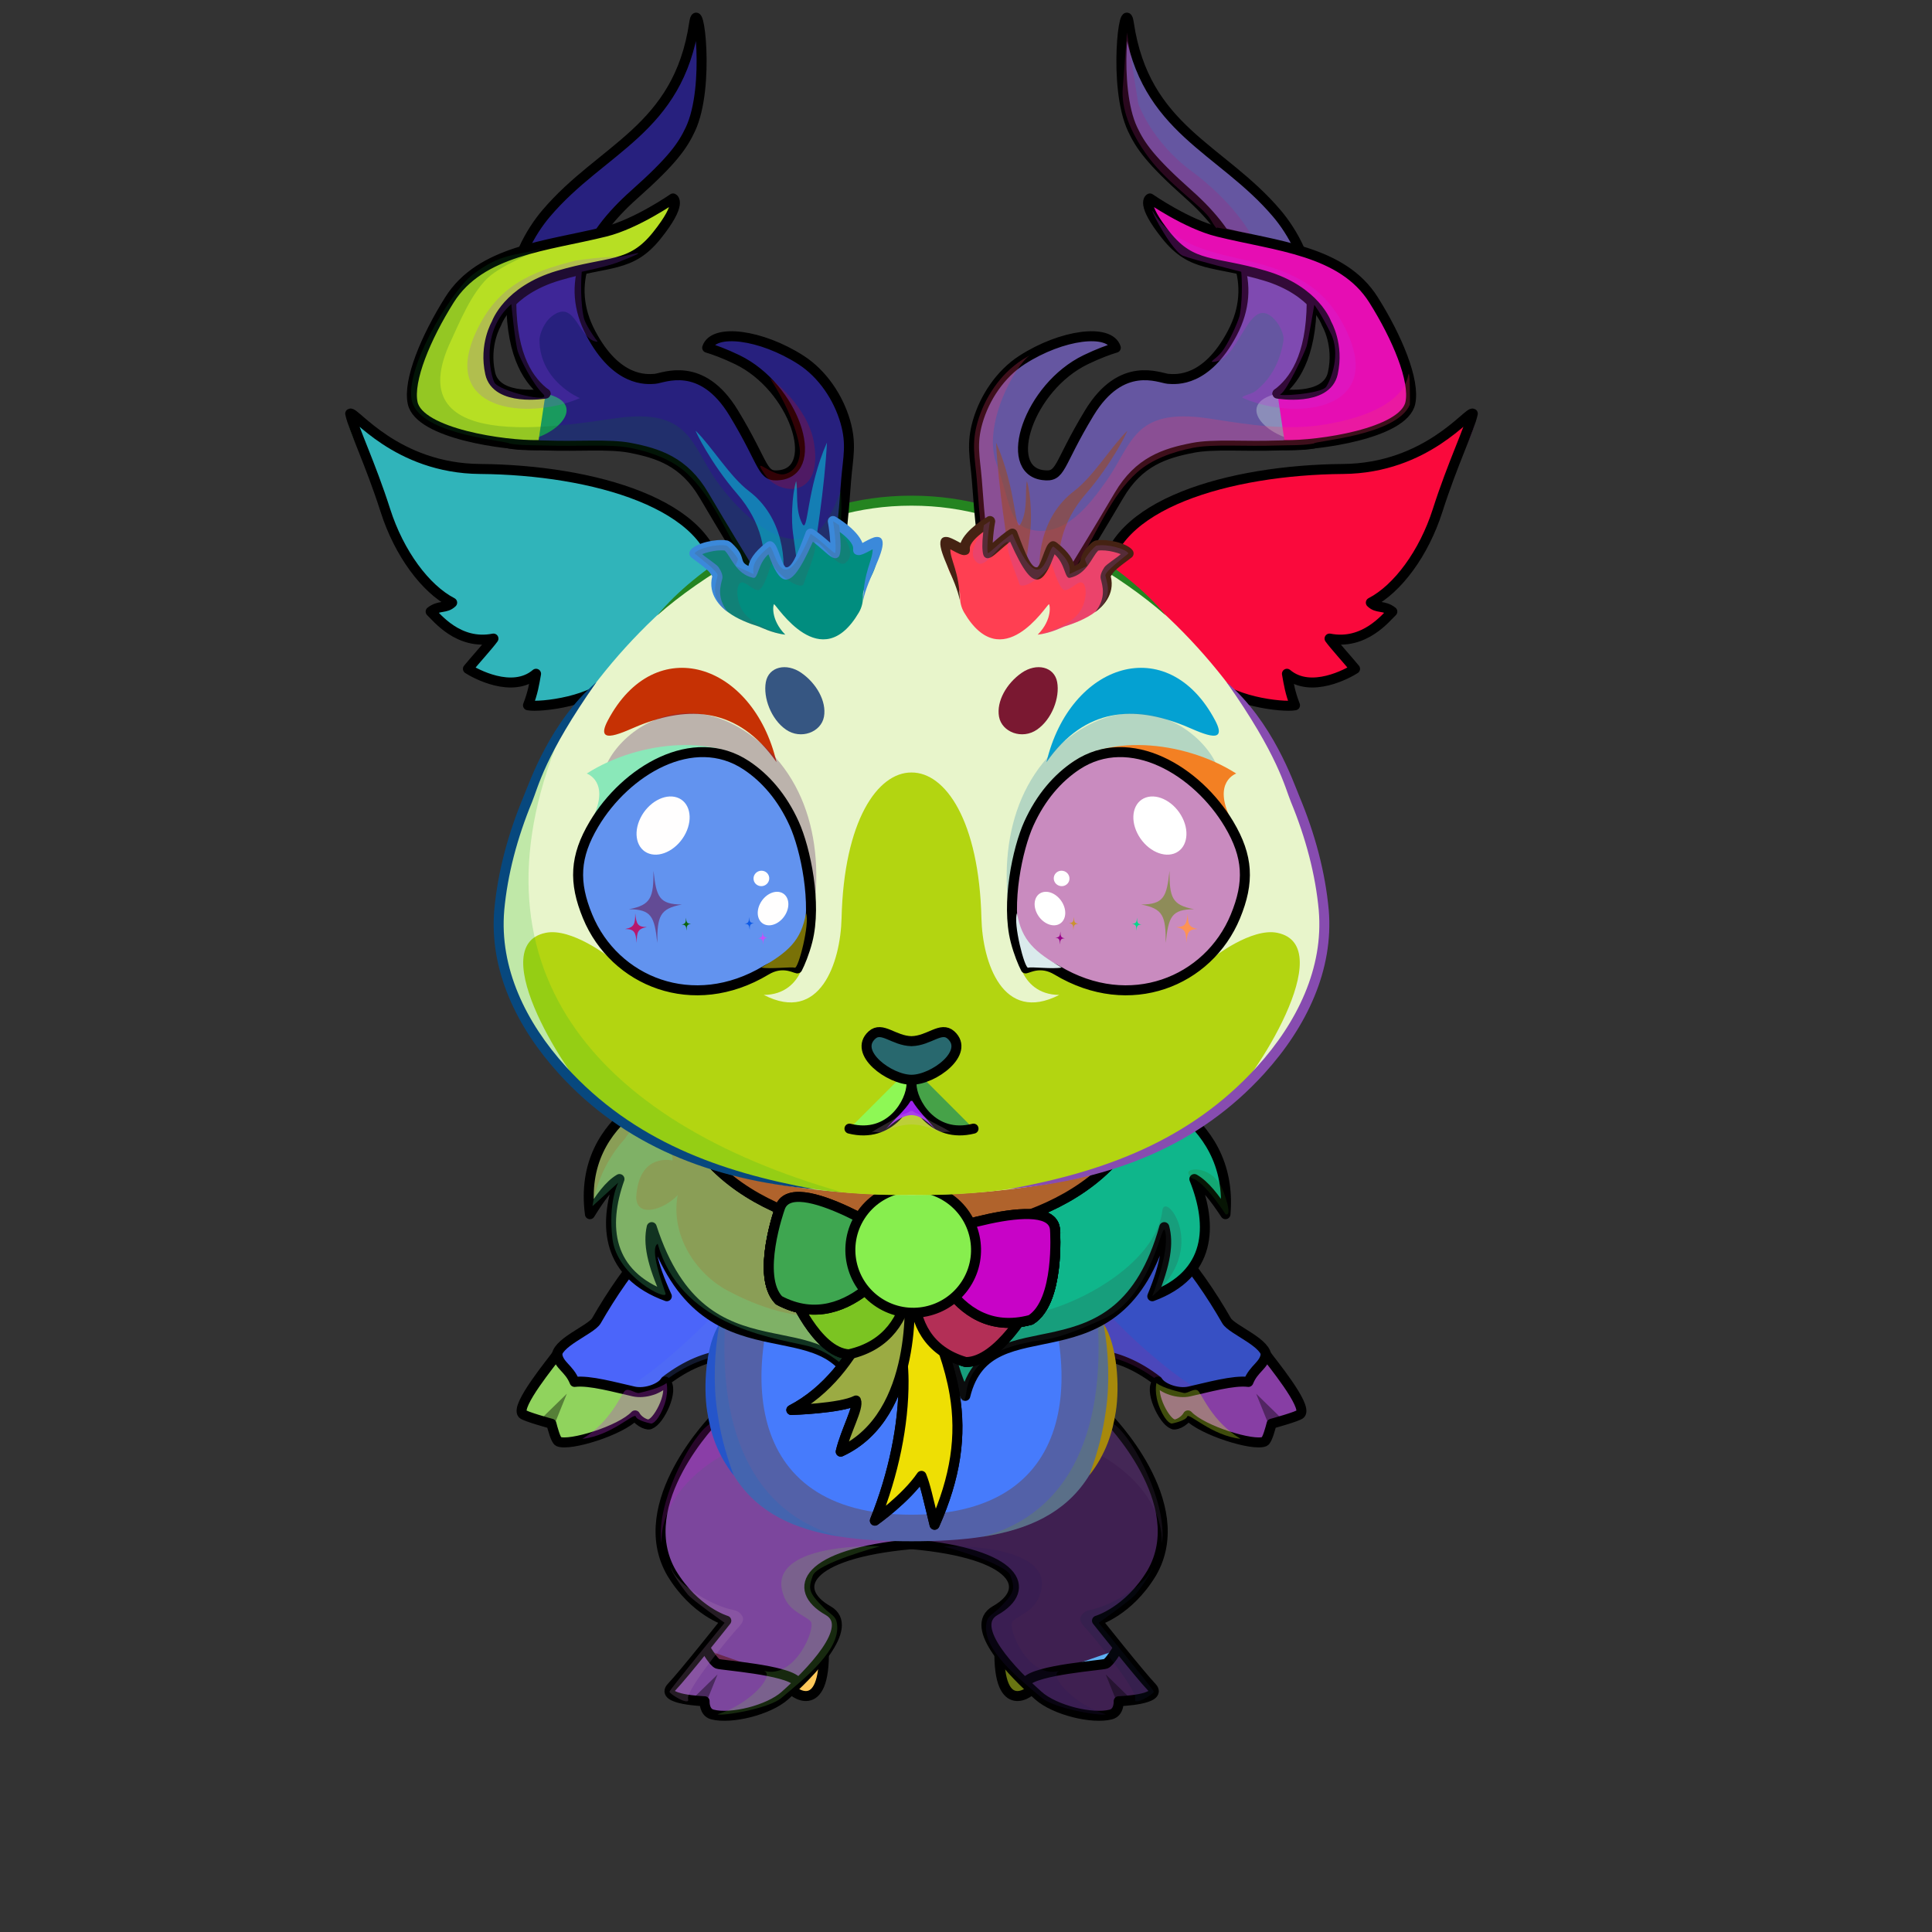 <?xml version="1.0" encoding="UTF-8"?><!DOCTYPE svg PUBLIC "-//W3C//DTD SVG 1.1//EN" "http://www.w3.org/Graphics/SVG/1.1/DTD/svg11.dtd"><!-- Creator: CorelDRAW 2017 --><svg xmlns="http://www.w3.org/2000/svg" xmlns:xlink="http://www.w3.org/1999/xlink" xml:space="preserve" width="290mm" height="290mm" version="1.1" style="shape-rendering:geometricPrecision; text-rendering:geometricPrecision; image-rendering:optimizeQuality; fill-rule:evenodd; clip-rule:evenodd" viewBox="0 0 29000 29000">
 <rect x="0" y="0" width="29000" height="29000" fill="#333333" stroke="none"/>
 <defs>
  <style type="text/css">
   <![CDATA[
    .str4 {stroke:black;stroke-width:100;stroke-miterlimit:22.926}
    .str2 {stroke:black;stroke-width:150;stroke-miterlimit:22.926}
    .str0 {stroke:black;stroke-width:150;stroke-linecap:round;stroke-linejoin:round;stroke-miterlimit:22.926}
    .str1 {stroke:black;stroke-width:150;stroke-linecap:round;stroke-linejoin:round;stroke-miterlimit:22.926}
    .str3 {stroke:black;stroke-width:150;stroke-linecap:round;stroke-linejoin:round;stroke-miterlimit:22.926}
    .fil5 {fill:none}
    .fil74 {fill:black}
    .fil59 {fill:#FEFEFE}
    .fil85 {fill:#FFFEFE}
    .fil3 {fill:white}
    .fil79 {fill:white}
    .fil80 {fill:black}
    .fil52 {fill:black;fill-rule:nonzero}
    .fil16 {fill:black;fill-rule:nonzero}
    .fil1 {fill:black;fill-opacity:0.2}
    .fil20 {fill:#1A183B;fill-opacity:0.2}
    .fil68 {fill:black;fill-opacity:0.251}
    .fil64 {fill:black;fill-opacity:0.251}
    .fil12 {fill:black;fill-opacity:0.302}
    .fil73 {fill:#1A183B;fill-opacity:0.302}
    .fil37 {fill:black;fill-opacity:0.4}
    .fil6 {fill:black;fill-opacity:0.4}
    .fil55 {fill:#2E0C00;fill-opacity:0.4}
    .fil84 {fill:black;fill-opacity:0.502}
    .fil69 {fill:#394161;fill-opacity:0.502}
    .fil62 {fill:white;fill-opacity:0.502}
    .fil78 {fill:black;fill-opacity:0.502}
    .fil66 {fill:white;fill-opacity:0.6}
    .fil72 {fill:#87837D}
    .fil53 {fill:#FFE2A3}
    .fil56 {fill:url(#id0)}
    .fil28 {fill:url(#id1)}
    .fil17 {fill:url(#id2)}
    .fil86 {fill:url(#id3)}
    .fil54 {fill:url(#id4)}
    .fil35 {fill:url(#id5)}
    .fil47 {fill:url(#id6)}
    .fil29 {fill:url(#id7)}
    .fil45 {fill:url(#id8)}
    .fil75 {fill:url(#id9)}
    .fil18 {fill:url(#id10)}
    .fil43 {fill:url(#id11)}
    .fil77 {fill:url(#id12)}
    .fil83 {fill:url(#id13)}
    .fil15 {fill:url(#id14)}
    .fil2 {fill:url(#id15)}
    .fil8 {fill:url(#id16)}
    .fil23 {fill:url(#id17)}
    .fil33 {fill:url(#id18)}
    .fil48 {fill:url(#id19)}
    .fil24 {fill:url(#id20)}
    .fil50 {fill:url(#id21)}
    .fil58 {fill:url(#id22)}
    .fil21 {fill:url(#id23)}
    .fil34 {fill:url(#id24)}
    .fil46 {fill:url(#id25)}
    .fil67 {fill:url(#id26)}
    .fil0 {fill:url(#id27)}
    .fil7 {fill:url(#id28)}
    .fil44 {fill:url(#id29)}
    .fil27 {fill:url(#id30)}
    .fil31 {fill:url(#id31)}
    .fil32 {fill:url(#id32)}
    .fil60 {fill:url(#id33)}
    .fil10 {fill:url(#id34)}
    .fil22 {fill:url(#id35)}
    .fil39 {fill:url(#id36)}
    .fil36 {fill:url(#id37)}
    .fil41 {fill:url(#id38)}
    .fil26 {fill:url(#id39)}
    .fil71 {fill:url(#id40)}
    .fil76 {fill:url(#id41)}
    .fil70 {fill:url(#id42)}
    .fil82 {fill:url(#id43)}
    .fil61 {fill:url(#id44)}
    .fil65 {fill:url(#id45)}
    .fil25 {fill:url(#id46)}
    .fil19 {fill:url(#id47)}
    .fil13 {fill:url(#id48)}
    .fil81 {fill:url(#id49)}
    .fil30 {fill:url(#id50)}
    .fil51 {fill:url(#id51)}
    .fil63 {fill:url(#id52)}
    .fil42 {fill:url(#id53)}
    .fil38 {fill:url(#id54)}
    .fil49 {fill:url(#id55)}
    .fil40 {fill:url(#id56)}
    .fil11 {fill:url(#id57)}
    .fil14 {fill:url(#id58)}
    .fil4 {fill:url(#id59)}
    .fil9 {fill:url(#id60)}
    .fil57 {fill:url(#id61)}
   ]]>
  </style>
  <linearGradient id="id0" gradientUnits="userSpaceOnUse" x1="13577.02" y1="17936.09" x2="13786.86" y2="7485.43">
   <stop offset="0" style="stop-opacity:1; stop-color:#B5A69F"/>
   <stop offset="0.239" style="stop-opacity:1; stop-color:#DBCED0"/>
   <stop offset="0.451" style="stop-opacity:1; stop-color:#E6DAE0"/>
   <stop offset="0.722" style="stop-opacity:1; stop-color:#EDD0D9"/>
   <stop offset="1" style="stop-opacity:1; stop-color:#D69CB5"/>
  </linearGradient>
  <linearGradient id="id1" gradientUnits="objectBoundingBox" x1="0.523%" y1="20.783%" x2="99.477%" y2="79.217%">
   <stop offset="0" style="stop-opacity:1; stop-color:#B50E11"/>
   <stop offset="0.212" style="stop-opacity:1; stop-color:#8F070A"/>
   <stop offset="0.6" style="stop-opacity:1; stop-color:#FF7B61"/>
   <stop offset="0.788" style="stop-opacity:1; stop-color:#E62020"/>
   <stop offset="1" style="stop-opacity:1; stop-color:#8C1310"/>
  </linearGradient>
  <linearGradient id="id2" gradientUnits="userSpaceOnUse" x1="13681.92" y1="22736.3" x2="13681.92" y2="18381.12">
   <stop offset="0" style="stop-opacity:1; stop-color:#FEFEFE"/>
   <stop offset="0.659" style="stop-opacity:1; stop-color:#FEFEFE"/>
   <stop offset="1" style="stop-opacity:1; stop-color:#E6E6E6"/>
  </linearGradient>
  <linearGradient id="id3" gradientUnits="userSpaceOnUse" x1="13681.94" y1="16207.5" x2="13681.94" y2="15492.17">
   <stop offset="0" style="stop-opacity:1; stop-color:#B05151"/>
   <stop offset="1" style="stop-opacity:1; stop-color:#E6D4DA"/>
  </linearGradient>
  <linearGradient id="id4" gradientUnits="userSpaceOnUse" x1="12769.01" y1="18791.82" x2="13249.99" y2="18204.46">
   <stop offset="0" style="stop-opacity:1; stop-color:#B1731B"/>
   <stop offset="0.4" style="stop-opacity:1; stop-color:#D08A23"/>
   <stop offset="1" style="stop-opacity:1; stop-color:#EBC07F"/>
  </linearGradient>
  <linearGradient id="id5" gradientUnits="userSpaceOnUse" x1="13945.96" y1="19012.46" x2="15845.59" y2="19352.53">
   <stop offset="0" style="stop-opacity:1; stop-color:#7A0F0D"/>
   <stop offset="0.22" style="stop-opacity:1; stop-color:#8D1310"/>
   <stop offset="0.361" style="stop-opacity:1; stop-color:#DC241F"/>
   <stop offset="0.51" style="stop-opacity:1; stop-color:#EC644D"/>
   <stop offset="0.722" style="stop-opacity:1; stop-color:#FFE2D1"/>
   <stop offset="0.89" style="stop-opacity:1; stop-color:#E3332A"/>
   <stop offset="1" style="stop-opacity:1; stop-color:#8D1310"/>
  </linearGradient>
  <linearGradient id="id6" gradientUnits="userSpaceOnUse" xlink:href="#id5" x1="13945.96" y1="19012.46" x2="15845.59" y2="19352.53">
  </linearGradient>
  <linearGradient id="id7" gradientUnits="userSpaceOnUse" x1="13559.97" y1="19518.66" x2="11994.28" y2="21332.13">
   <stop offset="0" style="stop-opacity:1; stop-color:#7A0F0D"/>
   <stop offset="0.169" style="stop-opacity:1; stop-color:#8D1310"/>
   <stop offset="0.29" style="stop-opacity:1; stop-color:#DC241F"/>
   <stop offset="0.412" style="stop-opacity:1; stop-color:#EC644D"/>
   <stop offset="0.6" style="stop-opacity:1; stop-color:#FFE2D1"/>
   <stop offset="0.8" style="stop-opacity:1; stop-color:#E3332A"/>
   <stop offset="1" style="stop-opacity:1; stop-color:#8D1310"/>
  </linearGradient>
  <linearGradient id="id8" gradientUnits="userSpaceOnUse" xlink:href="#id7" x1="13559.97" y1="19518.66" x2="11994.28" y2="21332.13">
  </linearGradient>
  <linearGradient id="id9" gradientUnits="userSpaceOnUse" x1="16655.06" y1="14888.08" x2="17336.53" y2="11277.5">
   <stop offset="0" style="stop-opacity:1; stop-color:#92B08E"/>
   <stop offset="1" style="stop-opacity:1; stop-color:black"/>
  </linearGradient>
  <linearGradient id="id10" gradientUnits="userSpaceOnUse" x1="13154.98" y1="18758.4" x2="8847.2" y2="18073.73">
   <stop offset="0" style="stop-opacity:1; stop-color:#FEFEFE"/>
   <stop offset="0.439" style="stop-opacity:1; stop-color:#F6F3F6"/>
   <stop offset="1" style="stop-opacity:1; stop-color:#DCCEDE"/>
  </linearGradient>
  <linearGradient id="id11" gradientUnits="userSpaceOnUse" x1="13361.74" y1="19494.73" x2="13400.17" y2="19157.84">
   <stop offset="0" style="stop-opacity:1; stop-color:#FCFCFC"/>
   <stop offset="1" style="stop-opacity:1; stop-color:white"/>
  </linearGradient>
  <linearGradient id="id12" gradientUnits="userSpaceOnUse" x1="16685.19" y1="11261.85" x2="16441.34" y2="14018.45">
   <stop offset="0" style="stop-opacity:1; stop-color:black"/>
   <stop offset="0.4" style="stop-opacity:1; stop-color:black"/>
   <stop offset="1" style="stop-opacity:1; stop-color:#4F6E58"/>
  </linearGradient>
  <linearGradient id="id13" gradientUnits="userSpaceOnUse" xlink:href="#id12" x1="10678.69" y1="11261.85" x2="10922.54" y2="14018.45">
  </linearGradient>
  <linearGradient id="id14" gradientUnits="userSpaceOnUse" x1="13728.26" y1="17759.31" x2="13658.86" y2="23134.7">
   <stop offset="0" style="stop-opacity:1; stop-color:#C490A2"/>
   <stop offset="0.369" style="stop-opacity:1; stop-color:#D69CB5"/>
   <stop offset="1" style="stop-opacity:1; stop-color:#EBD7E3"/>
  </linearGradient>
  <linearGradient id="id15" gradientUnits="userSpaceOnUse" x1="11853.33" y1="25753.99" x2="11758.28" y2="21164.82">
   <stop offset="0" style="stop-opacity:1; stop-color:#C490A2"/>
   <stop offset="0.31" style="stop-opacity:1; stop-color:#D69CB5"/>
   <stop offset="0.588" style="stop-opacity:1; stop-color:#EBD7E3"/>
   <stop offset="1" style="stop-opacity:1; stop-color:white"/>
  </linearGradient>
  <linearGradient id="id16" gradientUnits="userSpaceOnUse" x1="15624.49" y1="25753.99" x2="15529.44" y2="21164.82">
   <stop offset="0" style="stop-opacity:1; stop-color:#C490A2"/>
   <stop offset="0.31" style="stop-opacity:1; stop-color:#D69CB5"/>
   <stop offset="0.588" style="stop-opacity:1; stop-color:#EBD7E3"/>
   <stop offset="1" style="stop-opacity:1; stop-color:white"/>
  </linearGradient>
  <linearGradient id="id17" gradientUnits="userSpaceOnUse" x1="17415.88" y1="11019.81" x2="18084.32" y2="7890.01">
   <stop offset="0" style="stop-opacity:1; stop-color:#ACAFC7"/>
   <stop offset="1" style="stop-opacity:1; stop-color:#464854"/>
  </linearGradient>
  <linearGradient id="id18" gradientUnits="objectBoundingBox" xlink:href="#id5" x1="90.143%" y1="65.077%" x2="0%" y2="52.489%">
  </linearGradient>
  <linearGradient id="id19" gradientUnits="userSpaceOnUse" x1="12660.29" y1="18629.41" x2="14288.85" y2="19581.6">
   <stop offset="0" style="stop-opacity:1; stop-color:#804D05"/>
   <stop offset="0.102" style="stop-opacity:1; stop-color:#A6670F"/>
   <stop offset="0.522" style="stop-opacity:1; stop-color:#FCC76D"/>
   <stop offset="1" style="stop-opacity:1; stop-color:#BF7206"/>
  </linearGradient>
  <linearGradient id="id20" gradientUnits="userSpaceOnUse" xlink:href="#id10" x1="4615.22" y1="7580.18" x2="10242.59" y2="9252.86">
  </linearGradient>
  <linearGradient id="id21" gradientUnits="userSpaceOnUse" x1="13157.49" y1="19038.08" x2="13365.09" y2="18124.73">
   <stop offset="0" style="stop-opacity:1; stop-color:#BD7B1E"/>
   <stop offset="0.471" style="stop-opacity:1; stop-color:#BD7B1E"/>
   <stop offset="1" style="stop-opacity:1; stop-color:#F0BC6E"/>
  </linearGradient>
  <linearGradient id="id22" gradientUnits="userSpaceOnUse" x1="10819.39" y1="11505.71" x2="9821.81" y2="9959.63">
   <stop offset="0" style="stop-opacity:1; stop-color:#FEFEFE"/>
   <stop offset="0.671" style="stop-opacity:1; stop-color:#FEFEFE"/>
   <stop offset="1" style="stop-opacity:1; stop-color:#EAE1EA"/>
  </linearGradient>
  <linearGradient id="id23" gradientUnits="userSpaceOnUse" xlink:href="#id10" x1="22748.66" y1="7580.18" x2="17121.29" y2="9252.86">
  </linearGradient>
  <linearGradient id="id24" gradientUnits="userSpaceOnUse" x1="14795.95" y1="18277.49" x2="14941.45" y2="19293.81">
   <stop offset="0" style="stop-opacity:1; stop-color:#A61512"/>
   <stop offset="1" style="stop-opacity:1; stop-color:#FF453B"/>
  </linearGradient>
  <linearGradient id="id25" gradientUnits="userSpaceOnUse" xlink:href="#id24" x1="14795.95" y1="18277.49" x2="14941.45" y2="19293.81">
  </linearGradient>
  <linearGradient id="id26" gradientUnits="userSpaceOnUse" x1="10118.2" y1="5496.94" x2="6287.15" y2="4371.05">
   <stop offset="0" style="stop-opacity:1; stop-color:#8B9AAD"/>
   <stop offset="0.51" style="stop-opacity:1; stop-color:#D0D1D2"/>
   <stop offset="1" style="stop-opacity:1; stop-color:#F1E4D1"/>
  </linearGradient>
  <linearGradient id="id27" gradientUnits="userSpaceOnUse" x1="11676.16" y1="25033.33" x2="12181.49" y2="25232">
   <stop offset="0" style="stop-opacity:1; stop-color:#A8A8A8"/>
   <stop offset="1" style="stop-opacity:1; stop-color:#383636"/>
  </linearGradient>
  <linearGradient id="id28" gradientUnits="userSpaceOnUse" xlink:href="#id27" x1="15692.08" y1="25033.33" x2="15186.75" y2="25232">
  </linearGradient>
  <linearGradient id="id29" gradientUnits="userSpaceOnUse" xlink:href="#id7" x1="13750.76" y1="19458.62" x2="13196.43" y2="22866.34">
  </linearGradient>
  <linearGradient id="id30" gradientUnits="userSpaceOnUse" xlink:href="#id7" x1="13750.76" y1="19458.62" x2="13196.43" y2="22866.34">
  </linearGradient>
  <linearGradient id="id31" gradientUnits="objectBoundingBox" xlink:href="#id5" x1="0%" y1="20.43%" x2="73.946%" y2="90.946%">
  </linearGradient>
  <linearGradient id="id32" gradientUnits="objectBoundingBox" xlink:href="#id24" x1="56.724%" y1="18.033%" x2="37.633%" y2="104.791%">
  </linearGradient>
  <linearGradient id="id33" gradientUnits="userSpaceOnUse" xlink:href="#id22" x1="17458.58" y1="11505.71" x2="16461" y2="9959.63">
  </linearGradient>
  <linearGradient id="id34" gradientUnits="userSpaceOnUse" xlink:href="#id14" x1="11606.09" y1="17913.36" x2="9309.63" y2="20751.53">
  </linearGradient>
  <linearGradient id="id35" gradientUnits="userSpaceOnUse" xlink:href="#id14" x1="21386.58" y1="8361.49" x2="16870.28" y2="8166.89">
  </linearGradient>
  <linearGradient id="id36" gradientUnits="userSpaceOnUse" xlink:href="#id11" x1="13784.28" y1="18757.18" x2="13822.72" y2="18420.3">
  </linearGradient>
  <linearGradient id="id37" gradientUnits="objectBoundingBox" x1="41.916%" y1="0.92%" x2="57.529%" y2="98.357%">
   <stop offset="0" style="stop-opacity:1; stop-color:#113922"/>
   <stop offset="0.529" style="stop-opacity:1; stop-color:#9EC43D"/>
   <stop offset="0.678" style="stop-opacity:1; stop-color:#EFFCA6"/>
   <stop offset="0.761" style="stop-opacity:1; stop-color:#BFD067"/>
   <stop offset="0.871" style="stop-opacity:1; stop-color:#64983B"/>
   <stop offset="1" style="stop-opacity:1; stop-color:#113922"/>
  </linearGradient>
  <linearGradient id="id38" gradientUnits="userSpaceOnUse" xlink:href="#id11" x1="14233.56" y1="19476.05" x2="14271.99" y2="19139.17">
  </linearGradient>
  <linearGradient id="id39" gradientUnits="userSpaceOnUse" xlink:href="#id17" x1="9948" y1="11019.81" x2="9279.56" y2="7890.01">
  </linearGradient>
  <linearGradient id="id40" gradientUnits="userSpaceOnUse" x1="14584.83" y1="9538" x2="15957.25" y2="7492.32">
   <stop offset="0" style="stop-opacity:1; stop-color:#FEFEFE"/>
   <stop offset="0.49" style="stop-opacity:1; stop-color:#FEFEFE"/>
   <stop offset="1" style="stop-opacity:1; stop-color:#CFC3CF"/>
  </linearGradient>
  <linearGradient id="id41" gradientUnits="userSpaceOnUse" x1="14636.87" y1="12776" x2="18284.39" y2="12966.16">
   <stop offset="0" style="stop-opacity:1; stop-color:#92B08E"/>
   <stop offset="0.502" style="stop-opacity:1; stop-color:#FCFFC7"/>
   <stop offset="1" style="stop-opacity:1; stop-color:#92B08E"/>
  </linearGradient>
  <linearGradient id="id42" gradientUnits="userSpaceOnUse" xlink:href="#id40" x1="12779.05" y1="9538" x2="11406.63" y2="7492.32">
  </linearGradient>
  <linearGradient id="id43" gradientUnits="userSpaceOnUse" xlink:href="#id41" x1="12727.01" y1="12776" x2="9079.49" y2="12966.16">
  </linearGradient>
  <linearGradient id="id44" gradientUnits="userSpaceOnUse" x1="16618.34" y1="9121.32" x2="18106.22" y2="469.6">
   <stop offset="0" style="stop-opacity:1; stop-color:#8B9AAD"/>
   <stop offset="0.51" style="stop-opacity:1; stop-color:#D0D1D2"/>
   <stop offset="1" style="stop-opacity:1; stop-color:#FFECD1"/>
  </linearGradient>
  <linearGradient id="id45" gradientUnits="userSpaceOnUse" xlink:href="#id44" x1="10745.54" y1="9121.32" x2="9257.66" y2="469.6">
  </linearGradient>
  <linearGradient id="id46" gradientUnits="userSpaceOnUse" xlink:href="#id14" x1="5977.3" y1="8361.49" x2="10493.6" y2="8166.89">
  </linearGradient>
  <linearGradient id="id47" gradientUnits="userSpaceOnUse" xlink:href="#id10" x1="14137.53" y1="18848.69" x2="18377.56" y2="17983.44">
  </linearGradient>
  <linearGradient id="id48" gradientUnits="userSpaceOnUse" x1="15757.79" y1="17913.36" x2="18054.25" y2="20751.53">
   <stop offset="0" style="stop-opacity:1; stop-color:#C490A2"/>
   <stop offset="0.369" style="stop-opacity:1; stop-color:#D69CB5"/>
   <stop offset="1" style="stop-opacity:1; stop-color:#EBD7E3"/>
  </linearGradient>
  <linearGradient id="id49" gradientUnits="userSpaceOnUse" xlink:href="#id9" x1="10708.82" y1="14888.08" x2="10027.35" y2="11277.5">
  </linearGradient>
  <linearGradient id="id50" gradientUnits="objectBoundingBox" xlink:href="#id5" x1="103.546%" y1="22.077%" x2="19.84%" y2="88.251%">
  </linearGradient>
  <linearGradient id="id51" gradientUnits="userSpaceOnUse" x1="13751.5" y1="18807.49" x2="13965.56" y2="18292.13">
   <stop offset="0" style="stop-opacity:1; stop-color:#E9AD4E"/>
   <stop offset="0.812" style="stop-opacity:1; stop-color:#FFF8E8"/>
   <stop offset="1" style="stop-opacity:1; stop-color:#FFF5E3"/>
  </linearGradient>
  <linearGradient id="id52" gradientUnits="userSpaceOnUse" xlink:href="#id26" x1="17245.68" y1="5496.94" x2="21076.73" y2="4371.05">
  </linearGradient>
  <radialGradient id="id53" gradientUnits="userSpaceOnUse" gradientTransform="matrix(1.291 0.398 -0.398 1.291 3820 -10954)" cx="13352.08" cy="19388.01" r="345.96" fx="13352.08" fy="19388.01">
   <stop offset="0" style="stop-opacity:1; stop-color:#FAFAFA"/>
   <stop offset="0.6" style="stop-opacity:1; stop-color:#D3EAF0"/>
   <stop offset="0.851" style="stop-opacity:1; stop-color:#516A70"/>
   <stop offset="1" style="stop-opacity:1; stop-color:#809DA3"/>
  </radialGradient>
  <radialGradient id="id54" gradientUnits="userSpaceOnUse" gradientTransform="matrix(1.291 0.398 -0.398 1.291 3404 -10907)" xlink:href="#id53" cx="13774.63" cy="18650.46" r="345.96" fx="13774.63" fy="18650.46">
  </radialGradient>
  <radialGradient id="id55" gradientUnits="userSpaceOnUse" gradientTransform="matrix(1.311 0.849 -0.849 1.311 11541 -17506)" cx="13778.34" cy="18648.64" r="453.07" fx="13778.34" fy="18648.64">
   <stop offset="0" style="stop-opacity:1; stop-color:#F7C167"/>
   <stop offset="0.522" style="stop-opacity:1; stop-color:#E0A03E"/>
   <stop offset="0.749" style="stop-opacity:1; stop-color:#804D05"/>
   <stop offset="0.878" style="stop-opacity:1; stop-color:#633B03"/>
   <stop offset="1" style="stop-opacity:1; stop-color:#A36F27"/>
  </radialGradient>
  <radialGradient id="id56" gradientUnits="userSpaceOnUse" gradientTransform="matrix(1.291 0.398 -0.398 1.291 3559 -11295)" xlink:href="#id53" cx="14223.91" cy="19369.33" r="345.96" fx="14223.91" fy="19369.33">
  </radialGradient>
  <linearGradient id="id57" gradientUnits="userSpaceOnUse" x1="8118.24" y1="20280.61" x2="8031.18" y2="21546.64">
   <stop offset="0" style="stop-opacity:1; stop-color:#C7B4AC"/>
   <stop offset="1" style="stop-opacity:1; stop-color:#544746"/>
  </linearGradient>
  <linearGradient id="id58" gradientUnits="userSpaceOnUse" xlink:href="#id57" x1="19245.64" y1="20280.61" x2="19332.7" y2="21546.64">
  </linearGradient>
  <linearGradient id="id59" gradientUnits="userSpaceOnUse" xlink:href="#id57" x1="10272.76" y1="24669.94" x2="10339.56" y2="25685.58">
  </linearGradient>
  <linearGradient id="id60" gradientUnits="userSpaceOnUse" xlink:href="#id57" x1="17095.48" y1="24669.94" x2="17028.68" y2="25685.58">
  </linearGradient>
  <linearGradient id="id61" gradientUnits="userSpaceOnUse" x1="13615.65" y1="11595.47" x2="13615.65" y2="17698.94">
   <stop offset="0" style="stop-opacity:1; stop-color:#FEFEFE"/>
   <stop offset="0.71" style="stop-opacity:1; stop-color:#FEFEFE"/>
   <stop offset="1" style="stop-opacity:1; stop-color:#ECE5ED"/>
  </linearGradient>
 </defs>
 <g id="LeftLeg-Reindeer1">
  <path class="fil0 str0" d="M12366.1 24737.43c30.08,1081.23 -506.14,631.79 -491.25,609.03 20.16,-30.81 164.21,-149.04 255.47,-251.85 133.7,-150.63 235.78,-357.18 235.78,-357.18z" style="fill:#fec85a"/>
  <path class="fil1" d="M10023.52 23412.78c-67.26,-155.25 -106.69,-319.28 -107.15,-484.42 -2.29,-809.51 688.98,-1536.7 1017.82,-1851.24l157.05 758.95c-26.43,49.99 -52.85,99.98 -79.28,149.97 -387.48,-431.39 -1095.5,938.97 -988.44,1426.74z" style="fill:#65d5d1"/>
  <path class="fil2" d="M10743.65 21279.33c0,0 -1274,1281.55 -662.34,2332.76 415.87,645.22 820.8,714.84 820.8,714.84 0,0 -643.07,811.42 -822.98,999.22 -179.91,187.8 497.42,209.9 497.42,209.9 0,0 -10.58,165.71 116.42,198.85 281.09,73.35 844.7,-65.53 1088.79,-283.27 361.06,-322.08 1075.85,-1033.5 647.09,-1276.62 -561.13,-318.16 -351.15,-881.45 1253.07,-1025.13 0.02,-809.28 -1337.95,-2430.51 -2938.27,-1870.55z" style="fill:#4ce689"/>
  <path class="fil3" d="M10923.58 24327.8c-9.74,320.93 194.05,167.63 398.64,-38.8 -51.73,420.96 306.23,433.41 562.51,366.17 166.42,-43.64 190.73,-105.16 340.42,-24.69 90.26,48.51 148.42,81.51 176.43,153.1 -36.59,148.18 -244.98,202.41 -326.8,369.61 -81.82,167.2 -880.72,-213.39 -1230.84,-148.23 -152.56,-12.54 -93.08,-92.26 -222.23,-208.94 -129.15,-116.68 132.54,-261.84 301.87,-468.22z" style="fill:#ff1be5"/>
  <path class="fil4" d="M10626.4 24671.56c0,0 3.06,331.49 262.35,331.49 259.29,0 1049.89,151.59 1074.21,237.51 24.32,85.92 -437.87,458.47 -857.24,484.7 -419.37,26.24 -490.56,-14.38 -487.38,-38.95 3.18,-24.57 -41.79,-150.26 -41.79,-150.26 0,0 -458.38,-59.25 -490.84,-94.48 -32.46,-35.23 -6.58,-115.42 -6.58,-115.42l547.27 -654.59z" style="fill:#c0dc10"/>
  <path class="fil5 str0" d="M10743.65 21279.33c0,0 -1274,1281.55 -662.34,2332.76 349.72,579.07 820.8,714.84 820.8,714.84 0,0 -643.07,811.42 -822.98,999.22 -179.91,187.8 497.42,209.9 497.42,209.9 0,0 -10.58,165.71 116.42,198.85 281.09,73.35 844.7,-65.53 1088.79,-283.27 361.06,-322.08 1075.85,-1033.51 647.09,-1276.62 -561.12,-318.16 -348.95,-852.79 1255.27,-996.47 -2.18,-611.99 -1340.15,-2459.17 -2940.47,-1899.21z" style="fill:#7c469d"/>
  <path class="fil5 str0" d="M10603.02 24765.56c0,0 109.46,185.74 167.74,208.34 58.28,22.6 1038.71,89.88 1192.2,266.66" style="fill:#69294d"/>
  <path class="fil1" d="M13207.17 23210.8c-509.6,-16.08 -1742.84,67.1 -1429.13,776.48 92.28,208.67 314.68,265.73 389.87,349.88 85.18,95.37 -231.98,872.54 -701.55,742.72 176.86,64.22 -215.05,505.83 -696.19,651.3 61.02,32.69 766.87,-81.07 960.32,-245.71 322.59,-274.57 929.66,-738.13 825.41,-1149.28 -20.73,-81.79 -103.76,-116.73 -185.27,-196.9 -245.69,-241.65 -236.35,-296.34 -171.13,-486.65 65.22,-190.31 1007.67,-441.84 1007.67,-441.84z" style="fill:#76d04e"/>
  <path class="fil1" d="M10826.41 21857.83c0,0 -904.05,466.65 -899.11,1308.33 -96.48,-631.17 521.38,-1759.96 789.6,-1823.23 12.42,60.84 109.51,514.9 109.51,514.9z" style="fill:#c31ece"/>
  <path class="fil1" d="M10075.52 23528.38c44.26,205.15 503.97,524.33 866.38,622.41 88.47,23.94 137.99,19.38 191.75,94.88 60.76,85.34 -30.64,157.24 -92.26,228.19 -260.82,300.33 -744.61,918.81 -712.93,1025.74 35.26,119.05 -285.87,-74.37 -279.35,-107.84 6.52,-33.47 827.57,-1032.81 827.57,-1032.81 0,0 -477.2,-335.19 -552.09,-424.54 -74.89,-89.35 -263.12,-353.19 -249.07,-406.03z" style="fill:#bd8eb5"/>
  <polygon class="fil6" points="10601.09,25554.45 10770.85,25133.76 10407.07,25488.31 "/>
 </g>
 <g id="RightLeg-Reindeer1">
  <path class="fil7 str0" d="M15002.14 24737.43c-30.08,1081.23 506.14,631.79 491.25,609.03 -20.16,-30.81 -164.21,-149.04 -255.47,-251.85 -133.7,-150.63 -235.78,-357.18 -235.78,-357.18z" style="fill:#697512"/>
  <path class="fil1" d="M17344.72 23412.78c67.26,-155.25 106.69,-319.28 107.15,-484.42 2.29,-809.51 -688.98,-1536.7 -1017.82,-1851.24l-157.05 758.95c26.43,49.99 52.85,99.98 79.28,149.97 387.48,-431.39 1095.5,938.97 988.44,1426.74z" style="fill:#cc8678"/>
  <path class="fil8" d="M16624.59 21279.33c0,0 1274,1281.55 662.34,2332.76 -415.87,645.22 -820.8,714.84 -820.8,714.84 0,0 643.07,811.42 822.98,999.22 179.91,187.8 -497.42,209.9 -497.42,209.9 0,0 10.58,165.71 -116.42,198.85 -281.09,73.35 -844.7,-65.53 -1088.79,-283.27 -361.06,-322.08 -1075.85,-1033.5 -647.09,-1276.62 561.13,-318.16 351.15,-881.45 -1253.07,-1025.13 -0.02,-809.28 1337.95,-2430.51 2938.27,-1870.55z" style="fill:#d3aa84"/>
  <path class="fil3" d="M16444.66 24327.8c9.74,320.93 -194.05,167.63 -398.64,-38.8 51.73,420.96 -306.23,433.41 -562.51,366.17 -166.42,-43.64 -190.73,-105.16 -340.42,-24.69 -90.26,48.51 -148.42,81.51 -176.43,153.1 36.59,148.18 244.98,202.41 326.8,369.61 81.82,167.2 880.72,-213.39 1230.84,-148.23 152.56,-12.54 93.08,-92.26 222.23,-208.94 129.15,-116.68 -132.54,-261.84 -301.87,-468.22z" style="fill:#2e7cda"/>
  <path class="fil9" d="M16741.84 24671.56c0,0 -3.06,331.49 -262.35,331.49 -259.29,0 -1049.89,151.59 -1074.21,237.51 -24.32,85.92 437.87,458.47 857.24,484.7 419.37,26.24 490.56,-14.38 487.38,-38.95 -3.18,-24.57 41.79,-150.26 41.79,-150.26 0,0 458.38,-59.25 490.84,-94.48 32.46,-35.23 6.58,-115.42 6.58,-115.42l-547.27 -654.59z" style="fill:#83f31a"/>
  <path class="fil5 str0" d="M16624.59 21279.33c0,0 1274,1281.55 662.34,2332.76 -349.72,579.07 -820.8,714.84 -820.8,714.84 0,0 643.07,811.42 822.98,999.22 179.91,187.8 -497.42,209.9 -497.42,209.9 0,0 10.58,165.71 -116.42,198.85 -281.09,73.35 -844.7,-65.53 -1088.79,-283.27 -361.06,-322.08 -1075.85,-1033.51 -647.09,-1276.62 561.12,-318.16 348.95,-852.79 -1255.27,-996.47 2.18,-611.99 1340.15,-2459.17 2940.47,-1899.21z" style="fill:#3f2051"/>
  <path class="fil5 str0" d="M16765.22 24765.56c0,0 -109.46,185.74 -167.74,208.34 -58.28,22.6 -1038.71,89.88 -1192.2,266.66" style="fill:#5db0f2"/>
  <path class="fil1" d="M14161.07 23210.8c509.6,-16.08 1742.84,67.1 1429.13,776.48 -92.28,208.67 -314.68,265.73 -389.87,349.88 -85.18,95.37 231.98,872.54 701.55,742.72 -176.86,64.22 215.05,505.83 696.19,651.3 -61.02,32.69 -766.87,-81.07 -960.32,-245.71 -322.59,-274.57 -929.66,-738.13 -825.41,-1149.28 20.73,-81.79 103.76,-116.73 185.27,-196.9 245.69,-241.65 236.35,-296.34 171.13,-486.65 -65.22,-190.31 -1007.67,-441.84 -1007.67,-441.84z" style="fill:#2b1857"/>
  <path class="fil1" d="M16541.83 21857.83c0,0 904.05,466.65 899.11,1308.33 96.48,-631.17 -521.38,-1759.96 -789.6,-1823.23 -12.42,60.84 -109.51,514.9 -109.51,514.9z" style="fill:#5e446c"/>
  <path class="fil1" d="M17292.72 23528.38c-44.26,205.15 -503.97,524.33 -866.38,622.41 -88.47,23.94 -137.99,19.38 -191.75,94.88 -60.76,85.34 30.64,157.24 92.26,228.19 260.82,300.33 744.61,918.81 712.93,1025.74 -35.26,119.05 285.87,-74.37 279.35,-107.84 -6.52,-33.47 -827.57,-1032.81 -827.57,-1032.81 0,0 477.2,-335.19 552.09,-424.54 74.89,-89.35 263.12,-353.19 249.07,-406.03z" style="fill:#182241"/>
  <polygon class="fil6" points="16767.15,25554.45 16597.39,25133.76 16961.17,25488.31 "/>
 </g>
 <g id="LeftHand-Reindeer5">
 <animateTransform type="translate" values="0;0 200;0;0 200;0;0 200;0;0 200;0" dur="10" repeatCount="indefinite" additive="sum" attributeName="transform"/>
  <path class="fil10" d="M11132.64 17708.66c-1006.56,345.42 -1818.63,1401.8 -2256.58,2165.43 -32.83,57.24 -558.07,274.92 -551.67,506.27 13.37,484.73 1219.01,730.14 1462.86,507.25 627.03,-573.16 1208.37,-619.78 1688.45,-542.15 741.88,119.97 1352.69,-1920.87 930.81,-2545.29 -421.91,-21.63 -933.51,-40.49 -1273.87,-91.51z" style="fill:#95495d"/>
  <path class="fil3" d="M8715.15 20018.19c0,0 -39.7,132.29 71.43,148.17 111.13,15.88 288.4,15.88 510.65,-158.75 -197.24,420.96 108.05,491.02 364.33,423.78 166.42,-43.64 174.84,-160.72 324.54,-80.25 90.26,48.52 127.85,190.76 155.86,262.35 47.62,121.7 -247.13,83.66 -328.96,250.86 -81.83,167.2 -667.49,-145.68 -1017.61,-80.52 -350.12,65.16 -304.41,-246.6 -433.56,-363.28 -129.15,-116.68 326.86,-508.19 353.32,-402.36z" style="fill:#bddd6e"/>
  <path class="fil5 str1" d="M10886.89 20332.96c-285.05,39 -574.82,147.77 -895.29,392.52 -69.9,121.42 -178.59,203.21 -262.83,199.14 -183.52,-8.86 -875.12,109.94 -1287.95,-104.61 -166.74,-86.66 -60.39,-320.83 -82.03,-442.3 -38.04,-213.57 514.67,-415.22 593.61,-552.87 437.92,-763.6 1173.69,-1770.78 2180.24,-2116.18 90.04,-30.9 171.83,-58.83 246.03,-84.05" style="fill:#4b65fa"/>
  <path class="fil1" d="M9878.98 20807.26c591.9,-496.95 1140.14,-535.62 1596.72,-461.8 171.06,27.66 335.13,-59.69 481.2,-217.95 325.13,-471.76 -752.75,-1097.69 -1038.62,-655.88 -261.3,403.82 -1164.05,1182.47 -1496.36,1352.24 0.91,47.18 386.84,42.32 457.06,-16.61z" style="fill:#5a81ea"/>
  <path class="fil11 str0" d="M8363.84 20327.51c23.45,170.43 178.77,209.64 261.06,415.62 224.86,-29.08 617.59,83.9 890.95,144.09 160.44,35.34 388.38,-37.48 468.77,-149.32 144.38,113.02 -85.6,589.91 -221.25,635.24 -20.75,31.2 -167.37,-16.26 -230.59,-127.67 -216.34,230.4 -988.31,465.46 -1149.44,392.45 -42.88,-19.43 -91.08,-209.07 -106.42,-267.46 0,0 -399.84,-108.5 -433.84,-147.14 -108.35,-123.17 447.77,-790.45 520.76,-895.81z" style="fill:#90d35d"/>
  <polygon class="fil6" points="8338.7,21341.07 8508.46,20920.38 8144.68,21274.93 "/>
  <path class="fil12" d="M10005.05 20759.61c0,0 42.59,158.36 -54.6,385 -97.19,226.64 -175.37,223.68 -175.37,223.68 0,0 -211.15,-40.43 -231.85,-106.05 -20.7,-65.62 -368.74,289.25 -801.36,335.11 429.93,-258.41 582.22,-674.06 639.48,-721.93 57.26,-47.87 156.64,47.52 214.75,32.93 58.11,-14.59 307.41,-68.85 408.95,-148.74z" style="fill:#c02fe0"/>
 </g>
 <g id="RightHand-Reindeer5">
 <animateTransform type="translate" values="0;0 200;0;0 200;0;0 200;0;0 200;0" dur="10" repeatCount="indefinite" additive="sum" attributeName="transform"/>
  <path class="fil13" d="M16231.24 17708.66c1006.56,345.42 1818.63,1401.8 2256.58,2165.43 32.83,57.24 558.07,274.92 551.67,506.27 -13.37,484.73 -1219.01,730.14 -1462.86,507.25 -627.03,-573.16 -1208.37,-619.78 -1688.45,-542.15 -741.88,119.97 -1352.69,-1920.87 -930.81,-2545.29 421.91,-21.63 933.51,-40.49 1273.87,-91.51z" style="fill:#33ab4a"/>
  <path class="fil3" d="M18648.73 20018.19c0,0 39.7,132.29 -71.43,148.17 -111.13,15.88 -288.4,15.88 -510.65,-158.75 197.24,420.96 -108.05,491.02 -364.33,423.78 -166.42,-43.64 -174.84,-160.72 -324.54,-80.25 -90.26,48.52 -127.85,190.76 -155.86,262.35 -47.62,121.7 247.13,83.66 328.96,250.86 81.83,167.2 667.49,-145.68 1017.61,-80.52 350.12,65.16 304.41,-246.6 433.56,-363.28 129.15,-116.68 -326.86,-508.19 -353.32,-402.36z" style="fill:#7e2b59"/>
  <path class="fil5 str1" d="M16476.99 20332.96c285.05,39 574.82,147.77 895.29,392.52 69.9,121.42 178.59,203.21 262.83,199.14 183.52,-8.86 875.12,109.94 1287.95,-104.61 166.74,-86.66 60.39,-320.83 82.03,-442.3 38.04,-213.57 -514.67,-415.22 -593.61,-552.87 -437.92,-763.6 -1173.69,-1770.78 -2180.24,-2116.18 -90.04,-30.9 -171.83,-58.83 -246.03,-84.05" style="fill:#3750c4"/>
  <path class="fil1" d="M17484.9 20807.26c-591.9,-496.95 -1140.14,-535.62 -1596.72,-461.8 -171.06,27.66 -335.13,-59.69 -481.2,-217.95 -325.13,-471.76 752.75,-1097.69 1038.62,-655.88 261.3,403.82 1164.05,1182.47 1496.36,1352.24 -0.91,47.18 -386.84,42.32 -457.06,-16.61z" style="fill:#9d2398"/>
  <path class="fil14 str0" d="M19000.04 20327.51c-23.45,170.43 -178.77,209.64 -261.06,415.62 -224.86,-29.08 -617.59,83.9 -890.95,144.09 -160.44,35.34 -388.38,-37.48 -468.77,-149.32 -144.38,113.02 85.6,589.91 221.25,635.24 20.75,31.2 167.37,-16.26 230.59,-127.67 216.34,230.4 988.31,465.46 1149.44,392.45 42.88,-19.43 91.08,-209.07 106.42,-267.46 0,0 399.84,-108.5 433.84,-147.14 108.35,-123.17 -447.77,-790.45 -520.76,-895.81z" style="fill:#873ea4"/>
  <polygon class="fil6" points="19025.18,21341.07 18855.42,20920.38 19219.2,21274.93 "/>
  <path class="fil12" d="M17358.83 20759.61c0,0 -42.59,158.36 54.6,385 97.19,226.64 175.37,223.68 175.37,223.68 0,0 211.15,-40.43 231.85,-106.05 20.7,-65.62 368.74,289.25 801.36,335.11 -429.93,-258.41 -582.22,-674.06 -639.48,-721.93 -57.26,-47.87 -156.64,47.52 -214.75,32.93 -58.11,-14.59 -307.41,-68.85 -408.95,-148.74z" style="fill:#d4ff2c"/>
 </g>
 <g id="Body-Reindeer5">
 <animateTransform type="translate" values="0;0 200;0;0 200;0;0 200;0;0 200;0" dur="10" repeatCount="indefinite" additive="sum" attributeName="transform"/>
  <path class="fil15" d="M13681.92 23134.87c-1547.89,0 -2751.5,-290.59 -2992.7,-1955.85 -146.87,-1014.04 390.42,-2286.86 991,-3419.88 634.24,80.29 1288.94,123.26 2001.7,142.31 712.76,-19.05 1367.46,-62.02 2001.7,-142.31 600.58,1133.02 1137.87,2405.84 991,3419.88 -241.2,1665.26 -1444.81,1955.85 -2992.7,1955.85z" style="fill:#5361a8"/>
  <path class="fil1" d="M12620.51 23067.29c-1015.93,-155.83 -1748.88,-628.88 -1931.29,-1888.27 -75.17,-519 28.96,-1105.79 228.98,-1706.93 -223.57,2000.42 401.77,3257.02 1702.31,3595.2z" style="fill:#0d70cf"/>
  <path class="fil16" d="M11011.96 22144.35c-249.8,-320.87 -347.52,-640.99 -396.86,-954.78 -59.27,-376.93 -23.8,-997.6 184.1,-1319.31 -78.5,420.39 -93.5,905.22 -35.86,1298.21 50,340.9 103.32,571.56 248.62,975.88z" style="fill:#2555ca"/>
  <path class="fil17" d="M13681.94 18744.78c-441.31,-222.25 -1471.43,-685.83 -1782.4,-14.12 -789.91,1706.27 -817.51,4005.64 1782.38,4005.64 2599.89,0 2572.29,-2299.37 1782.38,-4005.64 -310.97,-671.71 -1319.88,-144.63 -1782.36,14.12z" style="fill:#467bfc"/>
  <path class="fil1" d="M14743.33 23067.29c1015.93,-155.83 1748.88,-628.88 1931.29,-1888.27 75.17,-519 -28.96,-1105.79 -228.98,-1706.93 223.57,2000.42 -401.77,3257.02 -1702.31,3595.2z" style="fill:#7ca70a"/>
  <path class="fil16" d="M16351.92 22144.35c249.8,-320.87 347.52,-640.99 396.86,-954.78 59.27,-376.93 23.8,-997.6 -184.1,-1319.31 78.5,420.39 93.5,905.22 35.86,1298.21 -50,340.9 -103.32,571.56 -248.62,975.88z" style="fill:#a7890b"/>
  <g id="_1963373297808">
   <path class="fil18 str0" d="M12883.81 20952.24c529.27,-1182.22 -76.82,-1916.14 -905.64,-2239.86 205.64,13.54 678.54,75.61 634.33,-16.24 -270.41,-561.66 -712.61,-640.34 -1076.48,-1358.86 -548.84,-1083.86 109.78,-1910.95 -1042.63,-1249.74 -293.45,168.35 -1839.14,606.01 -1638.25,2137.78 153.48,-247.82 287.52,-435.59 443.43,-527.69 -250.36,703.01 -186.56,1432.9 710.68,1759.4 -228.02,-498.04 -280.84,-798.05 -226.77,-1037.54 799.8,2471.02 2672.88,1057.81 3101.33,2532.75z" style="fill:#8a9e56"/>
   <path class="fil19 str0" d="M14489.29 20952.24c-582.62,-1182.22 -9.65,-1916.14 804.56,-2239.86 -205.03,13.54 -675.14,75.61 -635.07,-16.24 245.06,-561.66 683.71,-640.34 1015.15,-1358.86 499.92,-1083.86 -196.03,-1910.95 986.23,-1249.74 301.05,168.35 1866.49,606.01 1734.73,2137.78 -164.66,-247.82 -307.18,-435.59 -467.24,-527.69 282.09,703.01 251.23,1432.9 -631.28,1759.4 205.54,-498.04 244.83,-798.05 179.94,-1037.54 -688.27,2471.02 -2625.13,1057.81 -2987.02,2532.75z" style="fill:#0fb68b"/>
   <path class="fil20" d="M10093.96 17420.18c0,0 -508.62,-128.69 -544.47,557.28 11.72,310.88 424,176.8 623.07,-38.92 -110.28,587.13 256.73,1169.82 744.81,1431.75 1282.54,688.25 2198.94,348.6 1760.59,-217.44 -152.22,-196.56 -872.84,-388.45 -1243.63,-617.91 333.74,145.91 929.39,-56.21 386.43,-628.25 -133.1,-267.51 791.74,789.46 791.74,789.46 0,0 -394.49,88.83 -528.6,60.33 -92.71,-19.7 428.51,173.51 686.19,497.06 267.07,335.35 441.31,1157.64 160.39,1588.31 0,0 -261.25,-519.32 -845.48,-647.73 -584.23,-128.41 -1874.9,-329.78 -2212.78,-1524.26 -127.09,68.1 73.34,610.16 116.58,742.01 43.24,131.85 -725.17,-250.16 -794.73,-810.99 -69.57,-560.83 85.87,-849.14 85.87,-849.14l-386.31 352.74c0,0 61.63,-546.95 483.92,-1008.81 369.61,-582.43 745.25,141.8 716.41,324.51z" style="fill:#59fea5"/>
   <path class="fil20" d="M15854.97 17868.94c-710.74,126.08 -497.33,714.34 114.38,627.81 -330.81,76.13 -1021.71,609.09 -1103.69,926.31 -214.77,831.05 2432.98,-41.41 2582.09,-1253.07 36.97,-300.33 712.1,560.22 -151.38,1287.05 0,0 251.46,-641.04 198.5,-949.76 -52.97,-308.73 -154.12,928.95 -926.18,1287.18 -772.07,358.23 -926.22,305.41 -1105.29,348.34 -179.07,42.92 -871.07,142.34 -956.9,745.47 -85.83,603.13 -322.19,-802.04 -231.88,-1086.89 90.31,-284.86 290.34,-773.02 909.1,-1042 618.76,-268.97 -473.5,92.79 -509.95,-30.99 -0.11,-0.38 619.74,-1263.06 1181.2,-859.45z" style="fill:#3a4045"/>
   <path class="fil20" d="M17927.65 17697.63c0,0 -78.85,-9.84 -90.57,-92.32 -11.72,-82.47 383.04,-113.46 529.64,287.47 146.61,400.92 28.17,332.55 28.17,332.55 0,0 -264.76,-420.63 -467.24,-527.7z" style="fill:#236918"/>
  </g>
 </g>
 <g id="Ears-Reindeer5">
 <animateTransform type="translate" values="0;0 200;0;0 200;0;0 200;0;0 200;0" dur="10" repeatCount="indefinite" additive="sum" attributeName="transform"/>
  <path class="fil21" d="M16880.1 8908.8c55.08,-1129.32 1588.62,-1855.81 3278.73,-1869.39 1085.05,-8.72 1957.3,-864.48 1957.3,-864.48 137.24,134.89 -206.25,630.84 -451.38,1359.5 -297.11,883.14 -628.17,1255.75 -1081.67,1489.94 -77.08,128 185.14,53.31 316.45,155.9 -87.32,79.36 -535.67,472.19 -942.35,404.8 66.87,93.5 282.65,333.35 402.45,477.79 -52.49,34.24 -327.86,167.59 -583.77,178.07 -227.5,9.32 -413.44,-104.58 -475.13,-148.75 27.72,154.43 237.66,441.29 114.11,498.04 -187.04,36.38 -1156.23,-154.92 -1144.42,-448.29 -408.99,-147.29 -1109,-341.68 -1390.32,-1233.13z" style="fill:#db05e0"/>
  <path class="fil22" d="M16600.6 8747.87c55.08,-1129.32 1868.12,-1694.89 3558.23,-1708.46 321.44,-2.58 626.58,-73.86 891.17,-186.5 347.02,-147.76 137.83,574.2 -433.19,1400.47 -761.89,1157.26 -1552.17,926.24 -1614.73,980.88 -46.5,45.37 492.11,154.87 652.19,114.59 -393.25,536.57 -1029.03,273.06 -1208.83,324.7 -14.34,37.81 467.83,208.88 400.04,237.74 -268.02,114.15 -549.61,169.27 -831.05,138.57 -408.99,-147.29 -1132.5,-410.54 -1413.83,-1301.99z" style="fill:#84688b"/>
  <path class="fil23" d="M20862.79 6923.25c154.73,-36.96 127.97,-44.71 187.21,-70.34 346.15,-149.76 137.83,574.2 -433.19,1400.47 -761.89,1157.26 -1552.17,926.24 -1614.73,980.88 -46.5,45.37 492.11,154.87 652.19,114.59 -393.25,536.57 -1029.03,273.06 -1208.83,324.7 -14.34,37.81 467.83,208.88 400.04,237.74 -268.02,114.15 -549.61,169.27 -831.05,138.57 -135.19,-48.68 -1221.47,-428.97 -882.07,-786.36 81.68,-86 654.32,-56.01 1232.84,-193.81 245.85,-58.56 736.07,-177.96 1174.78,-389.42 409.4,-197.32 770.56,-483.04 939.04,-652.28 412.46,-414.35 861.05,-1225.17 383.77,-1104.74z" style="fill:#06ee9f"/>
  <path class="fil5 str0" d="M16583.76 8697.14c55.08,-1129.31 1884.97,-1644.15 3575.07,-1657.73 1258.52,-10.1 1885.29,-874.43 1948.37,-830.85 -48.9,230.51 -303.2,748.86 -528.47,1454.31 -205.84,644.67 -602.23,1176.41 -1001.97,1382.84 100.19,96.25 191.47,31.97 322.77,134.56 -87.32,79.36 -413.95,509.23 -942.35,404.8 66.87,93.5 262.95,309.75 382.75,454.19 -99.15,64.66 -663.79,379.65 -1022.43,74.11 27.72,154.43 46.18,281.68 121.07,473.36 -187.04,36.38 -1037.07,-66.75 -1258.12,-407.75 -408.98,-147.29 -1315.37,-590.4 -1596.69,-1481.84z" style="fill:#fa093c"/>
  <g id="_1963373295152">
   <path class="fil24" d="M10483.78 8908.8c-55.08,-1129.32 -1588.62,-1855.81 -3278.73,-1869.39 -1085.05,-8.72 -1957.3,-864.48 -1957.3,-864.48 -137.24,134.89 206.25,630.84 451.38,1359.5 297.11,883.14 628.17,1255.75 1081.67,1489.94 77.08,128 -185.14,53.31 -316.45,155.9 87.32,79.36 535.67,472.19 942.35,404.8 -66.87,93.5 -282.65,333.35 -402.45,477.79 52.49,34.24 327.86,167.59 583.77,178.07 227.5,9.32 413.44,-104.58 475.13,-148.75 -27.72,154.43 -237.66,441.29 -114.11,498.04 187.04,36.38 1156.23,-154.92 1144.42,-448.29 408.99,-147.29 1109,-341.68 1390.32,-1233.13z" style="fill:#56df6e"/>
   <path class="fil25" d="M10763.28 8747.87c-55.08,-1129.32 -1868.12,-1694.89 -3558.23,-1708.46 -321.44,-2.58 -626.58,-73.86 -891.17,-186.5 -347.02,-147.76 -137.83,574.2 433.19,1400.47 761.89,1157.26 1552.17,926.24 1614.73,980.88 46.5,45.37 -492.11,154.87 -652.19,114.59 393.25,536.57 1029.03,273.06 1208.83,324.7 14.34,37.81 -467.83,208.88 -400.04,237.74 268.02,114.15 549.61,169.27 831.05,138.57 408.99,-147.29 1132.5,-410.54 1413.83,-1301.99z" style="fill:#ac66aa"/>
   <path class="fil26" d="M6501.09 6923.25c-154.73,-36.96 -127.97,-44.71 -187.21,-70.34 -346.15,-149.76 -137.83,574.2 433.19,1400.47 761.89,1157.26 1552.17,926.24 1614.73,980.88 46.5,45.37 -492.11,154.87 -652.19,114.59 393.25,536.57 1029.03,273.06 1208.83,324.7 14.34,37.81 -467.83,208.88 -400.04,237.74 268.02,114.15 549.61,169.27 831.05,138.57 135.19,-48.68 1221.47,-428.97 882.07,-786.36 -81.68,-86 -654.32,-56.01 -1232.84,-193.81 -245.85,-58.56 -736.07,-177.96 -1174.78,-389.42 -409.4,-197.32 -770.56,-483.04 -939.04,-652.28 -412.46,-414.35 -861.05,-1225.17 -383.77,-1104.74z" style="fill:#06f2ca"/>
   <path class="fil5 str0" d="M10780.12 8697.14c-55.08,-1129.31 -1884.97,-1644.15 -3575.07,-1657.73 -1258.52,-10.1 -1885.29,-874.43 -1948.37,-830.85 48.9,230.51 303.2,748.86 528.47,1454.31 205.84,644.67 602.23,1176.41 1001.97,1382.84 -100.19,96.25 -191.47,31.97 -322.77,134.56 87.32,79.36 413.95,509.23 942.35,404.8 -66.87,93.5 -262.95,309.75 -382.75,454.19 99.15,64.66 663.79,379.65 1022.43,74.11 -27.72,154.43 -46.18,281.68 -121.07,473.36 187.04,36.38 1037.07,-66.75 1258.12,-407.75 408.98,-147.29 1315.37,-590.4 1596.69,-1481.84z" style="fill:#30b4ba"/>
  </g>
 </g>
 <g id="Necklace-Reindeer5">
 <animateTransform type="translate" values="0;0 200;0;0 200;0;0 200;0;0 200;0" dur="10" repeatCount="indefinite" additive="sum" attributeName="transform"/>
  <g id="_1963373281200">
   <path class="fil27 str0" d="M13636.82 19289.13c63.06,-55.68 550.02,799.81 690.92,1628.83 108.85,640.43 15.35,1257.47 -299.64,1969.07 -97.7,-400.81 -140.8,-602.28 -196.55,-733.94 -230.95,340.66 -699.63,672.25 -699.63,672.25 280.97,-696.6 434.51,-1442.08 430.87,-2101.41 -4.55,-818.31 -350.85,-1522.36 -401.79,-1620.86 -92,-177.89 475.82,186.06 475.82,186.06z" style="fill:#ba1659"/>
   <path class="fil28 str0" d="M10437.12 17154.61c0,0 740.98,569.5 3244.82,638.39 2503.84,-68.89 3244.82,-638.39 3244.82,-638.39 -980.15,1429.22 -3244.82,1402.48 -3244.82,1402.48 0,0 -2264.67,26.74 -3244.82,-1402.48z" style="fill:#81306a"/>
   <g>
    <path class="fil29" d="M13649.04 19399.72c0,0 183.35,1831.16 -1002.29,2377.05 73.21,-312.15 249.35,-651.54 202.55,-755 -343.19,157.87 -971.22,142.75 -971.22,142.75 910.21,-410.79 1490.26,-1998.53 1474.06,-2169.78 -16.2,-171.25 296.9,404.98 296.9,404.98z" style="fill:#378ff2"/>
    <path class="fil5 str0" d="M13649.04 19399.72c0,0 156.18,1844 -1029.46,2389.89 73.22,-312.14 276.52,-664.38 229.72,-767.84 -235.56,120.78 -971.22,142.75 -971.22,142.75 1081.41,-562.1 1447.01,-2021.1 1430.81,-2192.35 -16.2,-171.24 340.15,427.55 340.15,427.55z" style="fill:#d812ee"/>
   </g>
   <g>
    <path class="fil30 str0" d="M13640.04 18617.62c0,0 296.19,1443.99 -898.13,1711.37 -490.46,-29.24 -857.62,-933.84 -857.62,-933.84 0,0 308.61,563.85 1755.75,-777.53z" style="fill:#bfd462"/>
    <path class="fil31 str0" d="M13812.04 18687.55c0,0 -477.78,1421.33 685.17,1757.72 495.02,-0.4 976.27,-880.16 976.27,-880.16 0,0 -379.87,543.7 -1661.44,-877.56z" style="fill:#c5fc01"/>
    <path class="fil32 str0" d="M13587.1 18674.86c0,0 -1702.27,-1133.38 -1882.52,-534.46 -180.25,598.91 57.43,771.99 135.65,813.83 78.21,41.83 1007.87,401.2 1746.87,-279.37z" style="fill:#49e087"/>
    <path class="fil33 str0" d="M13587.1 18674.86c0,0 -799.36,1428.45 -1894.47,842.71 -351.12,-358.69 11.95,-1377.17 11.95,-1377.17 0,0 -165.84,689.12 1882.52,534.46z" style="fill:#eb8cf7"/>
    <path class="fil5 str0" d="M13587.11 18674.85c0,0 -799.36,1428.45 -1894.48,842.72 -351.12,-358.68 11.96,-1377.17 11.96,-1377.17 180.23,-598.92 1882.52,534.45 1882.52,534.45z" style="fill:#9dc439"/>
    <path class="fil34 str0" d="M13864.8 18582.41c0,0 1961.16,-729.33 1972,-109.34 10.84,619.99 -267.06,736.21 -354.36,759.79 -87.31,23.58 -1087.29,170.12 -1617.64,-650.45z" style="fill:#1bf05a"/>
    <path class="fil35 str0" d="M13864.8 18582.41c0,0 384.14,1558.98 1606.55,1228.85 438.72,-271.58 365.45,-1338.19 365.45,-1338.19 0,0 -27.84,704.35 -1972,109.34z" style="fill:#181e6c"/>
    <path class="fil5 str0" d="M15471.34 19811.26c-1222.4,330.13 -1606.54,-1228.86 -1606.54,-1228.86 0,0 1961.16,-729.31 1971.99,-109.32 0,0 73.28,1066.6 -365.45,1338.18z" style="fill:#010ddf"/>
    <path class="fil36 str2" d="M13927.83 19152.62c-74.63,5.42 -142.55,-35.56 -272.17,-39.47 -102.79,-3.1 -125.65,22.71 -193.01,27.07 -60.35,3.92 -75.25,-60.5 -93.8,-103.04 -85.26,-195.55 -19.46,-481.31 2.51,-510.52 80.87,-48.86 162.98,-78.12 321.62,-85.17 164.7,7.21 254.47,29.97 331.6,67.38 38.26,68.46 63.5,161.31 50.16,288.5 -15.94,152.05 -53.06,348.43 -146.91,355.25z" style="fill:#936488"/>
    <path class="fil37" d="M14022.94 18705.99c0,0 -151.94,-68.01 -297.4,-67.54 -145.46,0.46 -337.61,19.05 -349.03,59.36 -11.42,40.31 -5.15,-171.15 -5.15,-171.15l321.62 -85.17 341.12 85.49c0,0 79.42,193.85 -11.16,179.01z" style="fill:#90f2b9"/>
    <path class="fil5 str2" d="M13927.83 19152.62c-74.63,5.42 -142.55,-35.56 -272.17,-39.47 -102.79,-3.1 -125.65,22.71 -193.01,27.07 -60.35,3.92 -75.25,-60.5 -93.8,-103.04 -85.26,-195.55 -19.46,-481.31 2.51,-510.52 80.87,-48.86 162.98,-78.12 321.62,-85.17 164.7,7.21 254.47,29.97 331.6,67.38 38.26,68.46 63.5,161.31 50.16,288.5 -15.94,152.05 -53.06,348.43 -146.91,355.25z" style="fill:#2bd395"/>
   </g>
   <g>
    <g>
     <path class="fil38 str3" d="M13884.12 18297.27c246.7,75.96 385.11,337.53 309.15,584.24 -75.96,246.7 -337.53,385.11 -584.24,309.15 -246.7,-75.97 -385.11,-337.54 -309.15,-584.24 75.97,-246.71 337.54,-385.12 584.24,-309.15z" style="fill:#2fa183"/>
     <path class="fil39" d="M13944.04 18551.08c0,0 -129.93,-178.85 -273.67,-80.2 -122.02,83.73 45.91,289.54 69.11,309.5 23.21,19.95 331.46,-21.75 204.56,-229.3z" style="fill:#72c289"/>
    </g>
    <path class="fil40 str3" d="M14333.4 19016.14c246.7,75.97 385.11,337.54 309.15,584.24 -75.96,246.7 -337.54,385.11 -584.24,309.15 -246.7,-75.96 -385.11,-337.54 -309.15,-584.24 75.97,-246.7 337.54,-385.11 584.24,-309.15z" style="fill:#12c943"/>
    <path class="fil41" d="M14393.32 19269.95c0,0 -129.93,-178.84 -273.68,-80.2 -122.01,83.73 45.91,289.54 69.12,309.5 23.21,19.96 331.46,-21.74 204.56,-229.3z" style="fill:#9ccd3b"/>
    <g>
     <path class="fil42 str3" d="M13461.58 19034.81c246.7,75.97 385.11,337.54 309.14,584.24 -75.96,246.7 -337.53,385.12 -584.23,309.15 -246.71,-75.96 -385.12,-337.53 -309.15,-584.24 75.96,-246.7 337.53,-385.11 584.24,-309.15z" style="fill:#ea6027"/>
     <path class="fil43" d="M13521.5 19288.63c0,0 -129.94,-178.85 -273.68,-80.21 -122.01,83.73 45.91,289.54 69.11,309.5 23.21,19.96 331.46,-21.74 204.57,-229.29z" style="fill:#bf9351"/>
    </g>
   </g>
  </g>
  <g id="_1963565108528">
   <path class="fil44 str0" d="M13636.82 19289.13c63.06,-55.68 550.02,799.81 690.92,1628.83 108.85,640.43 15.35,1257.47 -299.64,1969.07 -97.7,-400.81 -140.8,-602.28 -196.55,-733.94 -230.95,340.66 -699.63,672.25 -699.63,672.25 280.97,-696.6 434.51,-1442.08 430.87,-2101.41 -4.55,-818.31 -350.85,-1522.36 -401.79,-1620.86 -92,-177.89 475.82,186.06 475.82,186.06z" style="fill:#eedf04"/>
   <path class="fil28 str0" d="M10437.12 17154.61c0,0 740.98,569.5 3244.82,638.39 2503.84,-68.89 3244.82,-638.39 3244.82,-638.39 -980.15,1429.22 -3244.82,1402.48 -3244.82,1402.48 0,0 -2264.67,26.74 -3244.82,-1402.48z" style="fill:#b0632c"/>
   <g>
    <path class="fil45" d="M13649.04 19399.72c0,0 183.35,1831.16 -1002.29,2377.05 73.21,-312.15 249.35,-651.54 202.55,-755 -343.19,157.87 -971.22,142.75 -971.22,142.75 910.21,-410.79 1490.26,-1998.53 1474.06,-2169.78 -16.2,-171.25 296.9,404.98 296.9,404.98z" style="fill:#e48753"/>
    <path class="fil5 str0" d="M13649.04 19399.72c0,0 156.18,1844 -1029.46,2389.89 73.22,-312.14 276.52,-664.38 229.72,-767.84 -235.56,120.78 -971.22,142.75 -971.22,142.75 1081.41,-562.1 1447.01,-2021.1 1430.81,-2192.35 -16.2,-171.24 340.15,427.55 340.15,427.55z" style="fill:#9bab43"/>
   </g>
   <g>
    <path class="fil30 str0" d="M13640.04 18617.62c0,0 296.19,1443.99 -898.13,1711.37 -490.46,-29.24 -857.62,-933.84 -857.62,-933.84 0,0 308.61,563.85 1755.75,-777.53z" style="fill:#7bc422"/>
    <path class="fil31 str0" d="M13812.04 18687.55c0,0 -477.78,1421.33 685.17,1757.72 495.02,-0.4 976.27,-880.16 976.27,-880.16 0,0 -379.87,543.7 -1661.44,-877.56z" style="fill:#b32f56"/>
    <path class="fil32 str0" d="M13587.1 18674.86c0,0 -1702.27,-1133.38 -1882.52,-534.46 -180.25,598.91 57.43,771.99 135.65,813.83 78.21,41.83 1007.87,401.2 1746.87,-279.37z" style="fill:#2e716b"/>
    <path class="fil33 str0" d="M13587.1 18674.86c0,0 -799.36,1428.45 -1894.47,842.71 -351.12,-358.69 11.95,-1377.17 11.95,-1377.17 0,0 -165.84,689.12 1882.52,534.46z" style="fill:#4daa11"/>
    <path class="fil5 str0" d="M13587.11 18674.85c0,0 -799.36,1428.45 -1894.48,842.72 -351.12,-358.68 11.96,-1377.17 11.96,-1377.17 180.23,-598.92 1882.52,534.45 1882.52,534.45z" style="fill:#3ea650"/>
    <path class="fil46 str0" d="M13864.8 18582.41c0,0 1961.16,-729.33 1972,-109.34 10.84,619.99 -267.06,736.21 -354.36,759.79 -87.31,23.58 -1087.29,170.12 -1617.64,-650.45z" style="fill:#5f12a0"/>
    <path class="fil47 str0" d="M13864.8 18582.41c0,0 384.14,1558.98 1606.55,1228.85 438.72,-271.58 365.45,-1338.19 365.45,-1338.19 0,0 -27.84,704.35 -1972,109.34z" style="fill:#63c12b"/>
    <path class="fil5 str0" d="M15471.34 19811.26c-1222.4,330.13 -1606.54,-1228.86 -1606.54,-1228.86 0,0 1961.16,-729.31 1971.99,-109.32 0,0 73.28,1066.6 -365.45,1338.18z" style="fill:#c803c7"/>
    <path class="fil36 str2" d="M13927.83 19152.62c-74.63,5.42 -142.55,-35.56 -272.17,-39.47 -102.79,-3.1 -125.65,22.71 -193.01,27.07 -60.35,3.92 -75.25,-60.5 -93.8,-103.04 -85.26,-195.55 -19.46,-481.31 2.51,-510.52 80.87,-48.86 162.98,-78.12 321.62,-85.17 164.7,7.21 254.47,29.97 331.6,67.38 38.26,68.46 63.5,161.31 50.16,288.5 -15.94,152.05 -53.06,348.43 -146.91,355.25z" style="fill:#cae443"/>
    <path class="fil37" d="M14022.94 18705.99c0,0 -151.94,-68.01 -297.4,-67.54 -145.46,0.46 -337.61,19.05 -349.03,59.36 -11.42,40.31 -5.15,-171.15 -5.15,-171.15l321.62 -85.17 341.12 85.49c0,0 79.42,193.85 -11.16,179.01z" style="fill:#762a10"/>
    <path class="fil5 str2" d="M13927.83 19152.62c-74.63,5.42 -142.55,-35.56 -272.17,-39.47 -102.79,-3.1 -125.65,22.71 -193.01,27.07 -60.35,3.92 -75.25,-60.5 -93.8,-103.04 -85.26,-195.55 -19.46,-481.31 2.51,-510.52 80.87,-48.86 162.98,-78.12 321.62,-85.17 164.7,7.21 254.47,29.97 331.6,67.38 38.26,68.46 63.5,161.31 50.16,288.5 -15.94,152.05 -53.06,348.43 -146.91,355.25z" style="fill:#e85733"/>
   </g>
   <g>
    <path class="fil48" d="M14220.12 17970.11c437.3,283.08 562.32,867.07 279.23,1304.37 -283.08,437.31 -867.07,562.33 -1304.37,279.24 -437.3,-283.08 -562.32,-867.07 -279.24,-1304.37 283.09,-437.3 867.07,-562.32 1304.38,-279.24z" style="fill:#8e4461"/>
    <path class="fil49" d="M14092.19 18167.73c328.16,212.43 421.98,650.67 209.55,978.83 -212.44,328.16 -650.67,421.98 -978.84,209.55 -328.16,-212.44 -421.98,-650.67 -209.54,-978.84 212.43,-328.16 650.67,-421.98 978.83,-209.54z" style="fill:#dd4728"/>
    <path class="fil50" d="M13302.08 18238.21c184.22,-128.99 386.1,-97.13 105.84,82.26 -202.94,129.92 -411.67,239.34 -311.44,798.97 100.1,67.43 -73.81,-9.6 -94.02,-295.03 -25.77,-363.97 172.61,-497.27 299.62,-586.2z" style="fill:#4aeef1"/>
    <path class="fil51" d="M14101.86 18558.91c0,0 -128.96,-350.56 -408.04,-256.32 -134.49,45.4 -135.39,197.88 -105.38,328.93 3.99,17.49 8.73,34.93 13.85,51.82 5,16.58 10.43,32.73 15.88,47.88 18.18,50.52 35.84,71.34 44.28,86.61 25.03,45.18 550.22,136.91 439.41,-258.92z" style="fill:#8cd580"/>
    <path class="fil52" d="M13489.05 18643.48c146.78,74.39 302.59,111.73 467,113.73 9.18,-10.43 19.88,-19.36 31.64,-26.51 29.87,-18.17 66.69,-24.96 103.34,-16.04 36.65,8.93 66.23,31.89 84.4,61.76 18.17,29.87 24.96,66.69 16.03,103.34 -8.92,36.66 -31.88,66.23 -61.75,84.4 -29.87,18.17 -66.69,24.96 -103.35,16.04 -36.65,-8.93 -66.23,-31.89 -84.4,-61.76 -7.15,-11.76 -12.55,-24.6 -15.9,-38.09 -143.83,-76.48 -298.35,-118.15 -467,-113.73 -9.18,10.43 -19.88,19.35 -31.64,26.51 -29.87,18.17 -66.69,24.96 -103.35,16.03 -36.65,-8.92 -66.23,-31.88 -84.4,-61.75 -18.17,-29.87 -24.96,-66.69 -16.03,-103.35 8.93,-36.65 31.89,-66.23 61.76,-84.4 29.87,-18.17 66.69,-24.96 103.34,-16.03 36.66,8.92 66.23,31.88 84.4,61.75 7.16,11.76 12.55,24.61 15.91,38.1z" style="fill:#61c526"/>
    <path class="fil53" d="M14120.7 17969.97c0,0 -220.54,-89.43 -154.16,8.41 58.4,86.06 268.72,137.97 386.07,331.88 114.66,189.44 124.27,399.95 163.23,490.01 21.5,49.71 75.5,59.08 105.48,16.81 20.96,-29.54 -68.57,-642.58 -500.62,-847.11z" style="fill:#aaa80e"/>
    <path class="fil54" d="M13248.91 18234.32c0,0 -176.36,-93.05 -136.13,-170.41 21.6,-41.53 -175.92,159.65 -275.9,360.9 -86.28,173.66 -71.41,363.64 -74.05,377.38 -5.71,29.71 214.93,9.17 214.93,9.17 0,0 -5.73,-157.59 64.83,-327.96 50.32,-121.56 179.69,-230.08 206.32,-249.08z" style="fill:#f7ea0f"/>
    <path class="fil55" d="M13213.22 19527.24c25.36,35.56 -130.64,-235.9 91.32,-205.99 104.65,14.12 -171.4,-77.5 -242.36,-336.64 -42.46,-155 -47.82,-228.06 -45.41,-271.83 1.62,-29.42 30.81,-127.31 23.04,-109.93 -26.78,59.8 -201.08,32.42 -176.29,-59.25 2.55,-9.4 -81.87,113.32 -81.08,192.13 1.88,192.49 181.59,599.84 430.78,791.51z" style="fill:#a9c32c"/>
    <path class="fil5 str4" d="M14082.64 18182.47c320.02,207.17 411.5,634.52 204.35,954.54 -207.17,320.02 -634.52,411.5 -954.54,204.34 -320.01,-207.15 -411.51,-634.51 -204.34,-954.53 207.15,-320.02 634.52,-411.5 954.53,-204.35z" style="fill:#3f618c"/>
    <path class="fil5 str2" d="M14220.12 17970.11c437.3,283.09 562.32,867.07 279.23,1304.38 -283.08,437.3 -867.07,562.31 -1304.36,279.24 -437.31,-283.09 -562.33,-867.07 -279.24,-1304.38 283.07,-437.31 867.07,-562.33 1304.37,-279.24z" style="fill:#87ee4e"/>
   </g>
  </g>
 </g>
 <g id="Head-Reindeer5">
 <animateTransform type="translate" values="0;0 200;0;0 200;0;0 200;0;0 200;0" dur="10" repeatCount="indefinite" additive="sum" attributeName="transform"/>
  <path class="fil56" d="M13681.94 7484.8c-2894.41,25.38 -5922.04,3267.5 -6188.02,6177.36 -162.57,1911.11 1920.03,3621.19 3638.37,4008.01 808.57,182.02 1683.66,266.55 2549.65,266.55 865.99,0 1741.08,-84.53 2549.65,-266.55 1718.34,-386.82 3800.94,-2096.9 3638.37,-4008.01 -265.98,-2909.86 -3293.61,-6151.98 -6188.02,-6177.36z" style="fill:#e8f5cb"/>
  <path class="fil16" d="M13681.94 7590.1c-408.05,0 -767.02,56.44 -1101.68,148.75 -949.75,261.97 -2036.74,899.1 -2715.65,1499.17 604.3,-730.18 1714.22,-1378.1 2675.81,-1643.31 347.84,-95.94 719.98,-154.61 1141.52,-154.61 421.54,0 793.68,58.67 1141.52,154.61 961.59,265.21 2071.51,913.13 2675.81,1643.31 -678.91,-600.07 -1765.9,-1237.2 -2715.65,-1499.17 -334.66,-92.31 -693.63,-148.75 -1101.68,-148.75z" style="fill:#248420"/>
  <path class="fil57" d="M13681.94 17936.72c3082.08,45.48 4624.29,-1297.89 4750.25,-1401.31 368.13,-302.25 1692.43,-2338.76 740.18,-2533.55 -388.06,-79.37 -955.35,367.33 -955.35,367.33 -24.81,12.09 888.76,-1142.46 171.53,-2140.87 -67.18,174.41 -141.04,598.42 -374.69,989.67 -269.97,452.05 -739.86,755.63 -924.36,818.02 -334.72,113.18 -1621.48,49.42 -1622.73,50.23 -42.13,27.31 -203.46,311.14 -129.03,482.44 79.36,182.65 249.33,363.76 561.69,365.46 -846.95,436.16 -1151.72,-488.33 -1167.71,-1150.87 -35.43,-1465.81 -542.3,-2191.05 -1049.31,-2187.78l-0.47 0.01 -0.47 -0.01c-507.01,-3.27 -1013.88,721.97 -1049.31,2187.78 -15.99,662.54 -320.76,1587.03 -1167.71,1150.87 312.36,-1.7 482.33,-182.81 561.69,-365.46 74.43,-171.3 -86.9,-455.13 -129.03,-482.44 -1.25,-0.81 -1288.01,62.95 -1622.73,-50.23 -184.5,-62.39 -654.39,-365.97 -924.36,-818.02 -233.65,-391.25 -307.51,-815.26 -374.69,-989.67 -717.23,998.41 196.34,2152.96 171.53,2140.87 0,0 -567.29,-446.7 -955.35,-367.33 -952.25,194.79 372.05,2231.3 740.18,2533.55 125.96,103.42 1668.17,1446.79 4750.25,1401.31z" style="fill:#b3d511"/>
  <path class="fil20" d="M8458.47 10922.11c-784.99,1275.18 -1126.82,2498.34 -843.54,3764.35 528.04,1593.03 2142.45,2773.39 4193.48,3100.65 269.67,43.02 546.9,96.23 830.2,107.77 -3728.3,-1065.97 -5723.77,-3402.02 -4180.14,-6972.77z" style="fill:#1fb41f"/>
  <path class="fil16" d="M7985.84 12039.25c-222.65,539.34 -368.12,1090.07 -417.45,1629.04l0.24 0.02c-72.86,856.59 319.52,1674.13 928.24,2344.7 1008.62,1111.09 2303.84,1577.88 3726.94,1836.42 -1562.83,-139.51 -2862.16,-661.01 -3837.68,-1735.64 -634.8,-699.29 -1043.67,-1555.53 -966.92,-2457.78l0.25 0.02 0.05 -0.61c51.59,-564.41 205.63,-1140.96 441.5,-1704.35 92.65,-221.32 397.31,-1116.5 1092.18,-1712.81 -779.74,1107.21 -874.2,1575.36 -967.35,1800.99z" style="fill:#07487e"/>
  <path class="fil16" d="M19378.04 12039.25c222.65,539.34 368.12,1090.07 417.45,1629.04l-0.24 0.02c72.86,856.59 -319.52,1674.13 -928.24,2344.7 -1008.62,1111.09 -2303.84,1577.88 -3726.94,1836.42 1562.83,-139.51 2862.16,-661.01 3837.68,-1735.64 634.8,-699.29 1043.67,-1555.53 966.92,-2457.78l-0.25 0.02 -0.05 -0.61c-51.59,-564.41 -205.63,-1140.96 -441.5,-1704.35 -92.65,-221.32 -397.31,-1116.5 -1092.18,-1712.81 779.74,1107.21 874.2,1575.36 967.35,1800.99z" style="fill:#874cb0"/>
  <path class="fil58" d="M9596.26 10888.72c731.27,-290.67 1473.79,-285.54 2059.97,552.31 -352.65,-1492.86 -1822.62,-1970.85 -2532.77,-626.1 -217.75,412.31 267.66,155.32 472.8,73.79z" style="fill:#c63104"/>
  <path class="fil59" d="M15335.25 10100.03c-223.85,155.22 -381.52,425.92 -339.44,658.23 42.07,232.32 346.8,348.42 570.65,193.2 223.85,-155.22 344.11,-480.3 302.04,-712.61 -42.07,-232.32 -309.4,-294.04 -533.25,-138.82z" style="fill:#7a1831"/>
  <path class="fil60" d="M17767.62 10888.72c-731.27,-290.67 -1473.79,-285.54 -2059.97,552.31 352.65,-1492.86 1822.62,-1970.85 2532.77,-626.1 217.75,412.31 -267.66,155.32 -472.8,73.79z" style="fill:#04a1d2"/>
  <path class="fil59" d="M12028.63 10100.03c223.85,155.22 381.52,425.92 339.44,658.23 -42.07,232.32 -346.8,348.42 -570.65,193.2 -223.85,-155.22 -344.11,-480.3 -302.04,-712.61 42.07,-232.32 309.4,-294.04 533.25,-138.82z" style="fill:#365682"/>
 </g>
 <g id="Antlers-Reindeer5">
 <animateTransform type="translate" values="0;0 200;0;0 200;0;0 200;0;0 200;0" dur="10" repeatCount="indefinite" additive="sum" attributeName="transform"/>
  <path class="fil61" d="M16186.54 8449.9c0,0 311.39,-506.2 610.01,-1014.57 298.62,-508.37 688.21,-631.92 1112.59,-713.76 307.22,-59.24 781.43,-18.01 1241.25,-33.96 175.36,-6.07 407.79,1.33 568.93,-30.13 108.73,-304.44 -305.24,-660.66 -544.46,-749.44 238.94,-179.98 508.67,-539.35 514.53,-1373.22 -11.76,-592.13 -300.52,-1067.88 -522.13,-1329.41 -836.48,-987.19 -1986.3,-1253 -2223.52,-2860.51 -62.91,-426.3 -243.68,957.27 57.4,1595.8 114.72,243.26 260.1,461.32 838.94,975.92 735.02,653.42 1042.77,1353.11 656.52,2084.59 -386.26,731.5 -834.5,695.38 -963.48,685.11 -128.98,-10.27 -698.21,-286.12 -1182.25,511.91 -484.03,798.03 -413.06,972 -700.11,932.88 -612.26,-83.44 -212.1,-1317.9 647.5,-1732.82 187.79,-90.63 352.52,-150.91 450.4,-179 -94.59,-291.61 -808.74,-201.47 -1406.82,183.23 -323.46,208.05 -562.64,565.6 -667.15,929.86 -95.84,334.11 -40.62,531.54 -12.73,863.02 44.88,532.87 68.38,1254.37 305.9,1506.7 287.56,305.51 889.11,326.58 1218.68,-252.2z" style="fill:#b18b91"/>
  <path class="fil62" d="M15319.49 5417.22c0,0 374.39,-36.28 257.97,212.43 -116.42,248.71 -354.55,571.51 -370.42,740.84 -15.87,169.33 -45.68,536.16 255.94,684.33 -81.43,-142.01 -254.18,-897.07 508.6,-1444.35 379.63,-272.38 744.43,-381.38 744.43,-381.38 0,0 12.81,-204.2 -461,-174.34 -473.81,29.86 -935.52,362.47 -935.52,362.47zm1207.4 619.16c0,0 -354.1,467.89 -115.98,598.17 255.11,139.59 602.6,-485.18 1030.18,-563.52 173.49,-31.78 246.9,-15.36 380.16,-7 259.28,16.27 568.02,-467.87 -4.9,-403.64 -572.92,64.23 -900.07,-149.79 -1289.46,375.99zm733.97 -3057.58c0,0 469.97,533.24 893.71,684.97 423.74,151.73 1272.63,301.63 1579.55,492.13 306.92,190.5 751.43,730.25 857.26,952.5 105.83,222.25 201.09,560.93 254,645.59 52.91,84.66 270.02,58.04 293.76,-124.44 23.74,-182.48 -521.13,-1261.31 -746.12,-1401.88 -187.22,-116.97 -361.34,-294.52 -1028.95,-492.46 71.4,-7.81 127.6,-22.5 127.6,-22.5 0,0 -102.7,-246.23 -494.99,-695.19 -392.29,-448.96 -919.75,-799.57 -1053.59,-908.76 -133.84,-109.19 -660.57,-549.2 -753.7,-936.35 -93.13,-387.15 -207.41,-614.78 -207.41,-614.78 0,0 -49.76,624.51 235.99,1031.97 285.75,407.46 931.34,968.37 1068.92,1105.96 137.58,137.59 762,719.67 783.17,920.76 1.65,15.72 5.63,29.58 11.54,41.75 -58.91,-14.87 -120.84,-29.82 -186,-44.84 -1066.49,-245.8 -1034.04,-290.33 -1634.74,-634.43z" style="fill:#3488e0"/>
  <path class="fil5 str3" d="M16186.54 8449.9c0,0 311.39,-506.2 610.01,-1014.57 298.62,-508.37 688.21,-631.92 1112.59,-713.76 307.22,-59.24 781.43,-18.01 1241.25,-33.96 175.36,-6.07 407.79,1.33 568.93,-30.13 108.73,-304.44 -305.24,-660.66 -544.46,-749.44 238.94,-179.98 508.67,-539.35 514.53,-1373.22 -11.76,-592.13 -300.52,-1067.88 -522.13,-1329.41 -836.48,-987.19 -1986.3,-1253 -2223.52,-2860.51 -62.91,-426.3 -243.68,957.27 57.4,1595.8 114.72,243.26 260.1,461.32 838.94,975.92 735.02,653.42 1042.77,1353.11 656.52,2084.59 -386.26,731.5 -834.5,695.38 -963.48,685.11 -128.98,-10.27 -698.21,-286.12 -1182.25,511.91 -484.03,798.03 -413.06,972 -700.11,932.88 -612.26,-83.44 -212.1,-1317.9 647.5,-1732.82 187.79,-90.63 352.52,-150.91 450.4,-179 -94.59,-291.61 -808.74,-201.47 -1406.82,183.23 -323.46,208.05 -562.64,565.6 -667.15,929.86 -95.84,334.11 -40.62,531.54 -12.73,863.02 44.88,532.87 68.38,1254.37 305.9,1506.7 287.56,305.51 889.11,326.58 1218.68,-252.2z" style="fill:#6556a1"/>
  <path class="fil63" d="M19174.86 5908.04c0,0 725.18,163.05 820.8,-267.1 95.63,-430.15 -83.55,-784.12 -83.55,-784.12 0,0 -164.57,-492.77 -928.22,-719.37 -763.65,-226.6 -1097.05,-124.83 -1489.41,-615.08 -392.36,-490.25 -233.62,-543.57 -233.62,-543.57 0,0 548.49,382.13 1017.77,498.56 880.65,218.49 1870.35,278.97 2339.12,1024.44 352.67,560.83 624.99,1209.08 551.62,1547.79 -73.36,338.71 -879.88,599.07 -1509.19,586.07 -629.32,-13.01 -1163.88,-575.35 -485.32,-727.62z" style="fill:#8b8db9"/>
  <path class="fil5 str3" d="M19174.86 5908.04c0,0 735.53,125.63 831.16,-304.52 95.62,-430.15 -93.91,-746.7 -93.91,-746.7 0,0 -164.57,-492.77 -928.22,-719.37 -763.65,-226.6 -1087.51,-112.87 -1479.87,-603.11 -392.36,-490.24 -243.16,-555.54 -243.16,-555.54 0,0 548.5,382.14 1017.77,498.56 880.66,218.47 1870.35,278.97 2339.12,1024.44 352.67,560.83 624.99,1209.08 551.62,1547.79 -99.57,459.72 -1391.18,641.31 -1878.92,631.19" style="fill:#e60db3"/>
  <path class="fil64" d="M18187.22 5432.24c408.23,24.11 531.66,-961.09 891.29,-686.25 127.56,97.49 198.95,283.99 187.58,359.36 -40.96,271.28 -157.65,559.56 -422.93,767.11 -59.18,46.31 -243.81,77.85 -183.27,103.79 59.83,25.64 122.53,48.52 187.12,68.39 798.02,245.59 1883,33.66 1368.64,-1068.52 -312.11,-668.81 -792.66,-894.49 -1492.26,-1063.63 -481.54,-116.41 -1115.12,-213.68 -1423.47,-748.77 -19.1,25.81 306.95,616.49 455.1,674.69 148.15,58.2 876.76,240.91 876.76,240.91 0,0 31.77,343.37 -22.1,648.28 -10.23,57.91 -121.93,331.39 -237,507.76 -80.5,123.38 -174.83,165.51 -185.46,196.88zm1540.93 -856.97c0,0 -89.72,531.45 -114.96,620.75 -25.24,89.3 -301.2,677.02 -389.85,718.61 -88.65,41.59 612.86,0.34 684.88,-110.93 72.02,-111.27 221.83,-491.31 65.64,-804.52 -156.19,-313.21 -245.71,-423.91 -245.71,-423.91z" style="fill:#cc29e1"/>
  <path class="fil64" d="M18768.32 3510.34c-10.59,-31.75 -275.17,-492.13 -883.71,-941.92 -608.54,-449.79 -799.05,-1016 -799.05,-1016l-169.34 -1063.63c0,0 -42.62,551.23 -63.64,839.18 -21.02,287.95 95.4,642.5 391.73,1039.37 296.33,396.87 817.76,742.06 926.04,926.04 108.28,183.98 95.25,121.71 95.25,121.71l502.72 95.25z" style="fill:#a72279"/>
  <path class="fil64" d="M16186.54 8449.9c286.73,-466.12 488.63,-1010.41 886.3,-1363.49 212.22,-188.43 526.95,-305.2 836.3,-364.84 307.21,-59.23 781.43,-18.01 1241.25,-33.96 175.36,-6.07 407.79,1.33 568.93,-30.13 14.66,-41.03 1239.12,-116.25 1442.88,-581.7 4.4,-10.06 2.12,-573.39 -23.06,-446.23 -129.55,654.13 -1436.26,766.7 -1436.28,766.66 -569.1,60.54 -1212.37,-65.47 -1582.79,-118.39 -1109.95,-158.57 -1124.34,389.67 -1513.42,941.92 -268.84,381.59 -639.68,854.56 -1142.19,728.45 -324.58,-81.47 -297.26,-411.38 -508.76,-993.03 -211.5,-581.65 281.2,-1477.7 509.18,-1626.81 -20.88,12.56 -102.41,60.9 -123.04,74.17 -323.46,208.04 -562.64,565.6 -667.15,929.86 -95.84,334.11 -40.62,531.54 -12.73,863.02 44.88,532.87 68.38,1254.37 305.9,1506.7 287.56,305.51 889.11,326.58 1218.68,-252.2z" style="fill:#f73e6f"/>
  <path class="fil65" d="M11177.34 8449.9c0,0 -311.39,-506.2 -610.01,-1014.57 -298.62,-508.37 -688.21,-631.92 -1112.59,-713.76 -307.22,-59.24 -781.43,-18.01 -1241.25,-33.96 -175.36,-6.07 -407.79,1.33 -568.93,-30.13 -108.73,-304.44 305.24,-660.66 544.46,-749.44 -238.94,-179.98 -508.67,-539.35 -514.53,-1373.22 11.76,-592.13 300.52,-1067.88 522.13,-1329.41 836.48,-987.19 1986.3,-1253 2223.52,-2860.51 62.91,-426.3 243.68,957.27 -57.4,1595.8 -114.72,243.26 -260.1,461.32 -838.94,975.92 -735.02,653.42 -1042.77,1353.11 -656.52,2084.59 386.26,731.5 834.5,695.38 963.48,685.11 128.98,-10.27 698.21,-286.12 1182.25,511.91 484.03,798.03 413.06,972 700.11,932.88 612.26,-83.44 212.1,-1317.9 -647.5,-1732.82 -187.79,-90.63 -352.52,-150.91 -450.4,-179 94.59,-291.61 808.74,-201.47 1406.82,183.23 323.46,208.05 562.64,565.6 667.15,929.86 95.84,334.11 40.62,531.54 12.73,863.02 -44.88,532.87 -68.38,1254.37 -305.9,1506.7 -287.56,305.51 -889.11,326.58 -1218.68,-252.2z" style="fill:#63c9b2"/>
  <path class="fil12" d="M10381.9 557.63c0,0 49.76,624.51 -235.99,1031.97 -285.75,407.46 -931.34,968.37 -1068.92,1105.96 -137.58,137.59 -762,719.67 -783.17,920.76 -21.17,201.09 -421.61,96.39 -421.61,96.39 0,0 102.7,-246.23 494.99,-695.19 392.29,-448.96 919.75,-799.57 1053.59,-908.76 133.84,-109.19 660.57,-549.2 753.7,-936.35 93.13,-387.15 207.41,-614.78 207.41,-614.78z" style="fill:#618144"/>
  <path class="fil66" d="M9569.73 3812.67c45.63,-31.63 202.77,-390.49 -247.75,-238.34 -450.52,152.15 -938.52,57.01 -966.62,63.16 -28.1,6.15 977.23,-217.13 1232.82,-356.24 255.59,-139.11 482.17,-280.33 482.17,-280.33 0,0 87.84,-31.97 37.51,154.31 -50.33,186.28 -302.12,443.43 -538.13,657.44zm1080.55 1342.9c-20.36,68.02 568.92,318.82 659.75,390.45 90.83,71.63 224.78,197.12 224.78,197.12 0,0 -164.01,-322.26 248.74,-195.26 463.8,142.71 954.93,882.37 915.46,1375.83 -10.58,132.29 217.41,-553.42 -261.71,-1115.44 -261.99,-307.32 -576.59,-500.84 -827.82,-613.1 -161.7,-72.26 -886.39,-282.95 -959.2,-39.6zm186.71 880.81c0,0 676.87,880.65 438.77,1010.92 -255.1,139.57 -812.97,-1051.19 -1420.45,-1113.62 -160.81,-16.52 -463.13,146.99 -738.31,40.19 -344.09,-133.56 -591.87,-392.55 -637.31,-627.35 -61.67,-318.8 119.98,-444.76 382.07,-111.01 173.77,221.29 414.84,428.62 712.23,461.93 572.9,64.17 873.61,-186.84 1263,338.94zm-2241.43 -2526.04c10.59,-31.75 275.17,-492.13 883.71,-941.92 608.54,-449.79 799.05,-1016 799.05,-1016l169.34 -1063.63c0,0 42.62,551.23 63.64,839.18 21.02,287.95 -95.4,642.5 -391.73,1039.37 -296.33,396.87 -817.76,742.06 -926.04,926.04 -108.28,183.98 -95.25,121.71 -95.25,121.71l-502.72 95.25z" style="fill:#dd160f"/>
  <path class="fil5 str0" d="M11177.34 8449.9c0,0 -311.39,-506.2 -610.01,-1014.57 -298.62,-508.37 -688.21,-631.92 -1112.59,-713.76 -307.22,-59.24 -781.43,-18.01 -1241.25,-33.96 -175.36,-6.07 -407.79,1.33 -568.93,-30.13 -108.73,-304.44 305.24,-660.66 544.46,-749.44 -238.94,-179.98 -508.67,-539.35 -514.53,-1373.22 11.76,-592.13 300.52,-1067.88 522.13,-1329.41 836.48,-987.19 1986.3,-1253 2223.52,-2860.51 62.91,-426.3 243.68,957.27 -57.4,1595.8 -114.72,243.26 -260.1,461.32 -838.94,975.92 -735.02,653.42 -1042.77,1353.11 -656.52,2084.59 386.26,731.5 834.5,695.38 963.48,685.11 128.98,-10.27 698.21,-286.12 1182.25,511.91 484.03,798.03 413.06,972 700.11,932.88 612.26,-83.44 212.1,-1317.9 -647.5,-1732.82 -187.79,-90.63 -352.52,-150.91 -450.4,-179 94.59,-291.61 808.74,-201.47 1406.82,183.23 323.46,208.05 562.64,565.6 667.15,929.86 95.84,334.11 40.62,531.54 12.73,863.02 -44.88,532.87 -68.38,1254.37 -305.9,1506.7 -287.56,305.51 -889.11,326.58 -1218.68,-252.2z" style="fill:#27207e"/>
  <path class="fil67" d="M8189.02 5908.04c0,0 -725.18,163.05 -820.8,-267.1 -95.63,-430.15 83.55,-784.12 83.55,-784.12 0,0 164.57,-492.77 928.22,-719.37 763.65,-226.6 1097.05,-124.83 1489.41,-615.08 392.36,-490.25 233.62,-543.57 233.62,-543.57 0,0 -548.49,382.13 -1017.77,498.56 -880.65,218.49 -1870.35,278.97 -2339.12,1024.44 -352.67,560.83 -624.99,1209.08 -551.62,1547.79 73.36,338.71 879.88,599.07 1509.19,586.07 629.32,-13.01 1163.88,-575.35 485.32,-727.62z" style="fill:#199a5e"/>
  <path class="fil5 str0" d="M8189.02 5908.04c0,0 -735.53,125.63 -831.16,-304.52 -95.62,-430.15 93.91,-746.7 93.91,-746.7 0,0 164.57,-492.77 928.22,-719.37 763.65,-226.6 1087.51,-112.87 1479.87,-603.11 392.36,-490.24 243.16,-555.54 243.16,-555.54 0,0 -548.5,382.14 -1017.77,498.56 -880.66,218.47 -1870.35,278.97 -2339.12,1024.44 -352.67,560.83 -624.99,1209.08 -551.62,1547.79 99.57,459.72 1391.18,641.31 1878.92,631.19" style="fill:#b7df23"/>
  <path class="fil1" d="M8969.26 5130.55c-291.81,-20.87 -324.27,-659.4 -683.89,-384.56 -127.56,97.48 -188.22,283.14 -187.58,359.36 5.26,623.72 608.38,869.97 606.2,870.9 -59.83,25.64 -122.53,48.52 -187.12,68.39 -798.02,245.59 -1883,33.66 -1368.64,-1068.52 312.11,-668.81 792.66,-894.51 1492.26,-1063.63 49.89,-12.06 457.25,-64.68 633.75,-55.44 89.39,4.67 650.74,-175.42 -6.67,82.83 -148.13,58.19 -535.47,139.44 -535.47,139.44 0,0 -31.76,343.37 22.1,648.28 10.23,57.9 21.39,111.79 136.45,288.15 80.49,123.37 67.98,83.43 78.61,114.8zm-1294.44 -565.79c0,0 58.17,599.08 101.11,720.56 42.94,121.48 218.26,474.04 375.12,628.05 156.86,154.01 -670.41,-41.33 -731.8,-175.59 -61.39,-134.26 -206.72,-765.78 255.57,-1173.02z" style="fill:#9c3efd"/>
  <path class="fil1" d="M11177.34 8449.9c-286.73,-466.12 -488.63,-1010.41 -886.3,-1363.49 -212.22,-188.43 -526.95,-305.2 -836.3,-364.84 -307.21,-59.23 -781.43,-18.01 -1241.25,-33.96 -175.36,-6.07 -407.79,1.33 -568.93,-30.13 -14.66,-41.03 -1239.12,-116.25 -1442.88,-581.7 -193.89,-443.3 559.16,-1697.97 893.27,-1953.56 422.71,-323.36 635.52,-281.97 1016.68,-383.08 90.88,-24.1 -477.61,180.46 -743.8,392.94 -282.28,225.34 -489.51,754.08 -595.33,976.32 -815.41,1712.43 1627.57,1289.96 2471.31,1169.42 1109.95,-158.57 1124.36,389.68 1513.42,941.92 268.83,381.57 836.72,986.35 1337.98,855.45 273.08,-71.32 424.32,-450.23 523.7,-703.71 64.76,742.57 -181.69,1286.85 -222.89,1330.62 -287.56,305.51 -889.11,326.58 -1218.68,-252.2z" style="fill:#0b6d24"/>
  <path class="fil68" d="M11555.94 5674.85c0,0 566.21,407.47 661.46,968.38 142.51,839.22 -510.94,810.22 -735.54,481.54 -216.96,-317.5 110.26,37.32 295.9,-7.8 185.64,-45.12 231.29,-244.22 229.69,-342.48 -1.6,-98.26 -81.09,-533.43 -451.51,-1099.64z" style="fill:#c80a18"/>
  <path class="fil69" d="M15362.14 8640.57c40.22,-143.7 53.86,-335.6 98.48,-635.71 26.63,-179.12 20.21,-559.97 -46.72,-784.87 -32.72,145.95 20.92,424.69 -91.4,639.46 -89.69,171.52 -62.02,-521.44 -371.36,-1216.36 33.33,667.71 172.18,1534.46 240.76,1963.55 25.1,156.96 93.35,127.94 170.24,33.93zm271.17 186.05c-86.26,-398.35 -22.19,-1068.07 488.69,-1454.98 288.98,-218.84 555.89,-666.56 797.51,-903.66 18.23,-16.5 -218.1,479.12 -622.14,946.46 -360.12,416.54 -470.57,899.79 -361.88,1307.35 48.39,181.47 -302.18,104.83 -302.18,104.83z" style="fill:#a3480f"/>
  <path class="fil69" d="M12001.74 8640.57c-40.22,-143.7 -53.86,-335.6 -98.48,-635.71 -26.63,-179.12 -20.21,-559.97 46.72,-784.87 32.72,145.95 -20.92,424.69 91.4,639.46 89.69,171.52 62.02,-521.44 371.36,-1216.36 -33.33,667.71 -172.18,1534.46 -240.76,1963.55 -25.1,156.96 -93.35,127.94 -170.24,33.93zm-271.17 186.05c86.26,-398.35 22.19,-1068.07 -488.69,-1454.98 -288.98,-218.84 -555.89,-666.56 -797.51,-903.66 -18.23,-16.5 218.1,479.12 622.14,946.46 360.12,416.54 470.57,899.79 361.88,1307.35 -48.39,181.47 302.18,104.83 302.18,104.83z" style="fill:#03dce9"/>
  <g id="_1963565080912">
   <path class="fil70" d="M12503.46 7823.76c0,0 396.31,227.63 380.19,421.43 -4.5,53.94 282.06,-150.74 287.71,-98.43 48.82,452.36 -224.38,626.76 -217.69,781.96 4.4,102.13 -17.79,190.17 -61.46,264.61 -567.62,967.62 -1231.21,-105.88 -1272.58,-123.91 -13,-5.66 -61.51,224.11 167.87,457.42 -208.38,-26.53 -369.67,-113.74 -394.45,-121.11 -307.12,-96.31 -713.63,-275.77 -653.99,-623.47 8.44,-49.21 17.7,-83.57 31.78,-140.74 15.37,-62.4 -298.95,-290.21 -345.16,-334.93 46.66,-73.31 322.35,-145.09 476.03,-117.06 10.4,-8.74 112.69,97.39 171.43,192.99 307.2,500.09 129.72,95.13 472.73,-173.61 57.02,-44.69 103.82,474.02 277.32,410.61 81.75,-29.88 195.75,-248.09 344.78,-606.94 131.29,78.12 353.03,301.57 365.7,289.05 19.42,-19.21 5.41,-288.96 -30.21,-477.87z" style="fill:#018d7f"/>
   <path class="fil52" d="M12427.22 7838.75c-12.57,-64.5 56.67,-116.46 115.19,-82.49 1.06,0.61 325.82,186.92 403.11,394.11 11.61,-6.49 24.64,-13.65 38.22,-20.82 60.06,-31.7 121.69,-64.26 163.13,-68.74 58.41,-6.34 95.05,15.97 101.74,77.71 18.35,169.92 -227.26,556.58 -291.6,868.08 5.63,-421.85 143.42,-599.18 142.31,-761.66l-43.18 22.64c-65.35,34.5 -128.94,68.08 -170.96,64.56 -55.31,-4.59 -84.04,-33.6 -79.11,-93.36 6.8,-81.78 -103.77,-182.46 -200.91,-254.38 4.81,43.99 8.52,87.43 11.04,127.38 7.49,118.59 -1.76,219.41 -28.08,245.43 -57.02,56.38 -127.37,-5.23 -220.22,-86.45l0.16 -0.18 -0.16 -0.12c-50.47,-44.16 -111.24,-97.35 -166.12,-139.56 -198.23,445.49 -324.83,609.81 -443.5,560.18 -98.45,-41.19 -175.51,-247.13 -215.06,-348.03l-9.12 -23.18c-162.27,144.46 -150.64,370.2 -228.19,353.66 -259.46,-55.34 -332.68,-318.68 -423.03,-403.8 -1.21,-1.16 -0.47,-2.59 1.65,-4.16 -64.51,-10.82 -155.95,-1.1 -238.32,19.14 -40.43,9.94 -77.08,21.31 -104.82,32.7 32.46,37.63 216.08,152.97 244.85,196.49 40.94,61.93 67.5,125.08 55.47,173.83 -26.15,106.11 -88.81,283.26 83.97,501.01 -102.67,-74.84 -304.14,-257.11 -234.87,-538.27 0.15,-0.67 -14.77,-21.1 -34.17,-50.44 -44.85,-67.85 -258.6,-211.87 -284.82,-237.23 -29.18,-28.18 -31.66,-73.74 -6.84,-104.86 38.52,-51.82 136.14,-98.02 244.71,-124.71 99.31,-24.43 213.08,-35.55 298.95,-21.52 11.56,1.01 22.83,4.61 32.95,10.62 15.84,7.47 31.95,18.88 47.78,33.8 19.91,18.76 44.74,45.31 69.56,75.07 123.76,148.43 42.53,201.18 175.2,263.78 17.12,-83.12 77.9,-201.67 263.97,-347.45 51.9,-40.67 94.9,-28.28 133.53,21.39 20.99,26.99 37.37,68.7 56.41,117.32 28.96,73.89 71.26,213.24 108.75,228.92 80.91,13.95 160.16,-159.66 299.37,-532.5 16.46,-39.8 61.97,-58.67 101.61,-42.15 3.89,1.62 7.58,3.53 11.05,5.68 76.1,45.57 175.9,132.3 254.46,201.01 -0.9,-8.04 -1.67,-16.59 -2.24,-25.64 -5.62,-88.78 -17.32,-195.08 -33.82,-282.81z" style="fill:#3b89da"/>
   <path class="fil20" d="M12605.15 7984.4c103.29,110.65 238.97,341.79 90.96,461.09 -130.09,104.86 -340.81,-308.96 -465.49,-312.29 58.74,87.05 -146.42,545.58 -164.76,624.77 -28.5,123.11 -406.86,-126.14 -475.06,-302.71 -13.24,-34.31 -111.21,395.95 -210.65,402.84 -67.93,4.7 -181.36,-117.27 -237.9,-116.47 -74.92,1.05 -82.38,132.15 -69.09,219.96 38.01,251.19 193.41,417.9 714.34,565.25 -208.38,-26.53 -369.67,-113.74 -394.44,-121.11 -307.12,-96.32 -713.63,-275.78 -654,-623.46 8.44,-49.22 17.7,-83.58 31.78,-140.75 15.36,-62.39 -298.94,-290.2 -345.16,-334.92 46.66,-73.33 322.36,-145.1 476.04,-117.07 10.38,-8.73 112.69,97.38 171.41,192.99 17.31,28.16 -47.73,105.69 -22.11,116.46 539.76,227.09 -16.76,110.75 494.85,-290.07 83.88,-65.75 156.9,923.88 622.09,-196.32 131.3,78.12 353.04,301.56 365.71,289.04 19.43,-19.21 5.42,-288.96 -30.21,-477.87 0,0 38.65,22.2 91.32,58.64 7.39,31.41 11.13,65.25 10.37,102z" style="fill:#545357"/>
  </g>
  <g id="_1963565081520">
   <path class="fil71" d="M14860.42 7823.76c0,0 -396.31,227.63 -380.19,421.43 4.5,53.94 -282.06,-150.74 -287.71,-98.43 -48.82,452.36 224.38,626.76 217.69,781.96 -4.4,102.13 17.79,190.17 61.46,264.61 567.62,967.62 1231.21,-105.88 1272.58,-123.91 13,-5.66 61.51,224.11 -167.87,457.42 208.38,-26.53 369.67,-113.74 394.45,-121.11 307.12,-96.31 713.63,-275.77 653.99,-623.47 -8.44,-49.21 -17.7,-83.57 -31.78,-140.74 -15.37,-62.4 298.95,-290.21 345.16,-334.93 -46.66,-73.31 -322.35,-145.09 -476.03,-117.06 -10.4,-8.74 -112.69,97.39 -171.43,192.99 -307.2,500.09 -129.72,95.13 -472.73,-173.61 -57.02,-44.69 -103.82,474.02 -277.32,410.61 -81.75,-29.88 -195.75,-248.09 -344.78,-606.94 -131.29,78.12 -353.03,301.57 -365.7,289.05 -19.42,-19.21 -5.41,-288.96 30.21,-477.87z" style="fill:#ff3f52"/>
   <path class="fil52" d="M14936.66 7838.75c12.57,-64.5 -56.67,-116.46 -115.19,-82.49 -1.06,0.61 -325.82,186.92 -403.11,394.11 -11.61,-6.49 -24.64,-13.65 -38.22,-20.82 -60.06,-31.7 -121.69,-64.26 -163.13,-68.74 -58.41,-6.34 -95.05,15.97 -101.74,77.71 -18.35,169.92 227.26,556.58 291.6,868.08 -5.63,-421.85 -143.42,-599.18 -142.31,-761.66l43.18 22.64c65.35,34.5 128.94,68.08 170.96,64.56 55.31,-4.59 84.04,-33.6 79.11,-93.36 -6.8,-81.78 103.77,-182.46 200.91,-254.38 -4.81,43.99 -8.52,87.43 -11.04,127.38 -7.49,118.59 1.76,219.41 28.08,245.43 57.02,56.38 127.37,-5.23 220.22,-86.45l-0.16 -0.18 0.16 -0.12c50.47,-44.16 111.24,-97.35 166.12,-139.56 198.23,445.49 324.83,609.81 443.5,560.18 98.45,-41.19 175.51,-247.13 215.06,-348.03l9.12 -23.18c162.27,144.46 150.64,370.2 228.19,353.66 259.46,-55.34 332.68,-318.68 423.03,-403.8 1.21,-1.16 0.47,-2.59 -1.65,-4.16 64.51,-10.82 155.95,-1.1 238.32,19.14 40.43,9.94 77.08,21.31 104.82,32.7 -32.46,37.63 -216.08,152.97 -244.85,196.49 -40.94,61.93 -67.5,125.08 -55.47,173.83 26.15,106.11 88.81,283.26 -83.97,501.01 102.67,-74.84 304.14,-257.11 234.87,-538.27 -0.15,-0.67 14.77,-21.1 34.17,-50.44 44.85,-67.85 258.6,-211.87 284.82,-237.23 29.18,-28.18 31.66,-73.74 6.84,-104.86 -38.52,-51.82 -136.14,-98.02 -244.71,-124.71 -99.31,-24.43 -213.08,-35.55 -298.95,-21.52 -11.56,1.01 -22.83,4.61 -32.95,10.62 -15.84,7.47 -31.95,18.88 -47.78,33.8 -19.91,18.76 -44.74,45.31 -69.56,75.07 -123.76,148.43 -42.53,201.18 -175.2,263.78 -17.12,-83.12 -77.9,-201.67 -263.97,-347.45 -51.9,-40.67 -94.9,-28.28 -133.53,21.39 -20.99,26.99 -37.37,68.7 -56.41,117.32 -28.96,73.89 -71.26,213.24 -108.75,228.92 -80.91,13.95 -160.16,-159.66 -299.37,-532.5 -16.46,-39.8 -61.97,-58.67 -101.61,-42.15 -3.89,1.62 -7.58,3.53 -11.05,5.68 -76.1,45.57 -175.9,132.3 -254.46,201.01 0.9,-8.04 1.67,-16.59 2.24,-25.64 5.62,-88.78 17.32,-195.08 33.82,-282.81z" style="fill:#452213"/>
   <path class="fil20" d="M14758.73 7984.4c-103.29,110.65 -238.97,341.79 -90.96,461.09 130.09,104.86 340.81,-308.96 465.49,-312.29 -58.74,87.05 146.42,545.58 164.76,624.77 28.5,123.11 406.86,-126.14 475.06,-302.71 13.24,-34.31 111.21,395.95 210.65,402.84 67.93,4.7 181.36,-117.27 237.9,-116.47 74.92,1.05 82.38,132.15 69.09,219.96 -38.01,251.19 -193.41,417.9 -714.34,565.25 208.38,-26.53 369.67,-113.74 394.44,-121.11 307.12,-96.32 713.63,-275.78 654,-623.46 -8.44,-49.22 -17.7,-83.58 -31.78,-140.75 -15.36,-62.39 298.94,-290.2 345.16,-334.92 -46.66,-73.33 -322.36,-145.1 -476.04,-117.07 -10.38,-8.73 -112.69,97.38 -171.41,192.99 -17.31,28.16 47.73,105.69 22.11,116.46 -539.76,227.09 16.76,110.75 -494.85,-290.07 -83.88,-65.75 -156.9,923.88 -622.09,-196.32 -131.3,78.12 -353.04,301.56 -365.71,289.04 -19.43,-19.21 -5.42,-288.96 30.21,-477.87 0,0 -38.65,22.2 -91.32,58.64 -7.39,31.41 -11.13,65.25 -10.37,102z" style="fill:#9b57cf"/>
  </g>
 </g>
 <g id="EyesClosed-Reindeer">
 <animateTransform type="translate" values="0;0 200;0;0 200;0;0 200;0;0 200;0" dur="10" repeatCount="indefinite" additive="sum" attributeName="transform"/>
  <g id="_1963565078448">
   <path class="fil72" d="M15392.15 14563.53c-27.21,28.11 -28.05,-12.68 -26.07,-29.39 23.96,-201.63 44.63,-199.75 105.21,-351.1 54.48,-136.65 796.41,-51.7 984.47,-76.48 357.76,-47.15 661.59,-163.51 914.09,-334.14 749.24,-506.3 810.36,-1040.89 1018.7,-1544.1 25.21,911.06 -471.73,1587.53 -844.49,1839.42 -1059.63,716.05 -1854.11,-312.01 -2151.91,495.79z" style="fill:#24cdf0"/>
   <path class="fil52" d="M15395.76 14575.66c-27.21,28.11 -43.2,-7.65 -44.65,-24.43 -16.51,-189.58 9.11,-282.43 69.69,-433.78 17.88,-44.85 95.01,-118.56 217.98,-135.98 707.75,-100.3 964.25,119.51 1677.47,-294.48 643.88,-400.47 868.84,-1016.23 1077.18,-1519.44 -67.75,954.06 -520.91,1523.18 -893.66,1775.07 -1059.64,716.05 -1778.31,-293.82 -2104.01,633.04z" style="fill:#131589"/>
  </g>
  <g id="_1963565079536">
   <path class="fil72" d="M11971.73 14563.53c27.21,28.11 28.05,-12.68 26.07,-29.39 -23.96,-201.63 -44.63,-199.75 -105.21,-351.1 -54.48,-136.65 -796.41,-51.7 -984.47,-76.48 -357.76,-47.15 -661.59,-163.51 -914.09,-334.14 -749.24,-506.3 -810.36,-1040.89 -1018.7,-1544.1 -25.21,911.06 471.73,1587.53 844.49,1839.42 1059.63,716.05 1854.11,-312.01 2151.91,495.79z" style="fill:#b891cc"/>
   <path class="fil52" d="M11968.12 14575.66c27.21,28.11 43.2,-7.65 44.65,-24.43 16.51,-189.58 -9.11,-282.43 -69.69,-433.78 -17.88,-44.85 -95.01,-118.56 -217.98,-135.98 -707.75,-100.3 -964.25,119.51 -1677.47,-294.48 -643.88,-400.47 -868.84,-1016.23 -1077.18,-1519.44 67.75,954.06 520.91,1523.18 893.66,1775.07 1059.64,716.05 1778.31,-293.82 2104.01,633.04z" style="fill:#02dd94"/>
  </g>
 </g>
 <g id="Eyes-Reindeer5">
 <animate attributeName="opacity" values="0;1;1;1;1;1;1;1;1;1;1;1;1;1;1;1;1;1;1;1;1;1;1;1;1;1;1;1;1;1;1;1;1;1;1;1;1;1;1;1;1;1;1;1;1;1;1;1;1;1;1;1;1;1;1;1;1;1;1;1;1;1;1;1;1;1;1;1;1;1;1;1;1;1;1;1;1;1;1;1;1;1;1;1;0;0" dur="10" repeatCount="indefinite"/>
 <animateTransform type="translate" values="0;0 200;0;0 200;0;0 200;0;0 200;0" dur="10" repeatCount="indefinite" additive="sum" attributeName="transform"/>
  <path class="fil73" d="M16131.26 11008.87c-990.21,688.38 -1177.44,1917.59 -910.92,3072.84 137.57,596.34 1136.33,-2407.3 2713.79,-2146.07 1049.69,173.83 -235.85,-2016.16 -1802.87,-926.77z" style="fill:#3c8eac"/>
  <path class="fil73" d="M11232.62 11008.87c990.21,688.38 1177.44,1917.59 910.92,3072.84 -137.57,596.34 -1136.33,-2407.3 -2713.79,-2146.07 -1049.69,173.83 235.85,-2016.16 1802.87,-926.77z" style="fill:#581b63"/>
  <g id="_1963565070032">
   <path class="fil74" d="M15973.21 11546.25c574.26,-539.6 1784.88,-443.98 2583.38,64.91 0,0 -361.94,121.87 -81.78,683.42 117.88,552.19 -2305.94,-591.27 -2501.6,-748.33z" style="fill:#f38023"/>
   <path class="fil75" d="M15229.81 14060.34c33.32,599.72 302.49,357.01 517.99,451.18 159.92,69.88 564.51,274.4 803.09,316.13 945.61,165.37 1906.84,-245.01 2138.27,-1391.43 32.94,-163.18 84.48,-321.29 53.14,-464.74 -171.66,-785.6 -1239.4,-2035.59 -2271,-1644.89 -662.79,251.03 -1227.67,922.58 -1287.42,2078.12 -9.31,180.07 34.71,453.61 45.93,655.63z" style="fill:#977296"/>
   <path class="fil76" d="M16371.64 14578.14c1005.33,88.94 1862.25,-643.25 1913.97,-1635.39 22.87,-438.6 -115.48,-854.57 -363.82,-1189.87 -242.7,-327.69 -469.58,-358.18 -720.57,-414.3 -282.83,-63.22 -594.3,-117.18 -954.71,130.66 -619.06,425.68 -1097.11,1255.76 -1083,2524.94 308.9,323.46 732.48,541.88 1208.13,583.96z" style="fill:#b79c46"/>
   <path class="fil77" d="M16281.89 11434.7c-511.13,325.54 -931.36,914.79 -1067.47,1786.6 228.43,433.45 661.18,747.1 1171.16,792.22 783.19,69.28 1451.78,-520.89 1493.35,-1318.19 28.78,-552.06 -250.63,-1058.62 -685.21,-1341.01 -221.28,-143.76 -715.28,-44.79 -911.83,80.38z" style="fill:#43881d"/>
   <path class="fil78" d="M15394.51 14445.41c-331.81,-1699.88 1111.52,-3014.42 2921.9,-2323.43 -961.79,-1426.28 -3296.92,-995.75 -3136.98,1883.58 4.69,84.54 176.74,367.2 215.08,439.85z" style="fill:#5ad617"/>
   <path class="fil5 str3" d="M15865.17 14563.64c1095.64,659.36 2275.03,168.2 2677.99,-806.14 212.62,-514.11 194.59,-900.74 -95.34,-1387.56 -475.72,-798.71 -1486.73,-1411.71 -2285.65,-882.88 -286.9,189.92 -540.42,480.04 -720.07,878.19 -168.89,374.33 -342.55,1194.35 -198.08,1758.9 45.33,177.16 111.63,335.45 151.49,412.03 50.17,-8.52 231.75,-115.71 469.66,27.46z" style="fill:#c98bbf"/>
   <g>
    <circle class="fil79" transform="matrix(-0.891 -1.796 -1.445 0.488 17410.6 12392)" r="234.72"/>
    <circle class="fil79" transform="matrix(-0.496 -0.089 -0.084 0.486 15935.3 13185.7)" r="234.72"/>
    <circle class="fil79" transform="matrix(-0.488 -1.037 -0.849 0.272 15760 13637.7)" r="234.72"/>
    <path class="fil79" d="M17922.94 13647.46c-332.9,-62.57 -368.43,-176.1 -368.51,-576.27 -41.61,396.48 -88.59,502.71 -424.93,506.08 332.9,62.57 368.43,176.1 368.51,576.26 41.61,-396.47 88.59,-502.7 424.93,-506.07z" style="fill:#8e8c59"/>
    <path class="fil79" d="M17980.9 13944.74c-137.09,-25.77 -151.72,-72.52 -151.75,-237.31 -17.14,163.27 -36.48,207.02 -174.99,208.4 137.09,25.77 151.72,72.52 151.75,237.31 17.14,-163.27 36.49,-207.02 174.99,-208.4z" style="fill:#fe9354"/>
    <path class="fil79" d="M17134.26 13878.57c-60.09,-11.29 -66.51,-31.79 -66.52,-104.02 -7.51,71.57 -15.99,90.74 -76.71,91.35 60.1,11.3 66.51,31.79 66.52,104.03 7.52,-71.57 16,-90.75 76.71,-91.36z" style="fill:#00d88a"/>
    <path class="fil79" d="M15984.48 14085.43c-60.09,-11.3 -66.5,-31.79 -66.52,-104.03 -7.51,71.57 -15.99,90.75 -76.7,91.36 60.09,11.29 66.5,31.79 66.52,104.02 7.51,-71.57 15.99,-90.74 76.7,-91.35z" style="fill:#980089"/>
    <path class="fil79" d="M16187.6 13867.76c-60.09,-11.29 -66.51,-31.78 -66.52,-104.02 -7.51,71.57 -15.99,90.75 -76.71,91.35 60.1,11.3 66.51,31.79 66.52,104.03 7.52,-71.57 16,-90.75 76.71,-91.36z" style="fill:#ca9330"/>
   </g>
   <path class="fil80" d="M15265.74 13706.78c71.34,417.01 272.69,584.18 670.37,816.42 -134.33,26.2 -448.75,-14.49 -502.56,2.51 -53.81,17.01 -229.61,-670.05 -167.81,-818.93z" style="fill:#daeaec"/>
  </g>
  <g id="_1963565131408">
   <path class="fil74" d="M11390.71 11546.25c-574.26,-539.6 -1784.88,-443.98 -2583.38,64.91 0,0 361.94,121.87 81.78,683.42 -117.88,552.19 2305.94,-591.27 2501.6,-748.33z" style="fill:#8ae8b9"/>
   <path class="fil81" d="M12134.07 14060.34c-33.32,599.72 -302.49,357.01 -517.99,451.18 -159.92,69.88 -564.51,274.4 -803.09,316.13 -945.61,165.37 -1906.84,-245.01 -2138.27,-1391.43 -32.94,-163.18 -84.48,-321.29 -53.14,-464.74 171.66,-785.6 1239.4,-2035.59 2271,-1644.89 662.79,251.03 1227.67,922.58 1287.42,2078.12 9.31,180.07 -34.71,453.61 -45.93,655.63z" style="fill:#bdc8bd"/>
   <path class="fil82" d="M10992.24 14578.14c-1005.33,88.94 -1862.25,-643.25 -1913.97,-1635.39 -22.87,-438.6 115.48,-854.57 363.82,-1189.87 242.7,-327.69 469.58,-358.18 720.57,-414.3 282.83,-63.22 594.3,-117.18 954.71,130.66 619.06,425.68 1097.11,1255.76 1083,2524.94 -308.9,323.46 -732.48,541.88 -1208.13,583.96z" style="fill:#433d2b"/>
   <path class="fil83" d="M11081.99 11434.7c511.13,325.54 931.36,914.79 1067.47,1786.6 -228.43,433.45 -661.18,747.1 -1171.16,792.21 -783.19,69.29 -1451.78,-520.88 -1493.35,-1318.18 -28.78,-552.06 250.63,-1058.62 685.21,-1341.01 221.28,-143.76 715.28,-44.79 911.83,80.38z" style="fill:#c24418"/>
   <path class="fil84" d="M11969.37 14445.41c331.81,-1699.88 -1111.52,-3014.42 -2921.9,-2323.43 961.79,-1426.28 3296.92,-995.75 3136.98,1883.58 -4.69,84.54 -176.74,367.2 -215.08,439.85z" style="fill:#9ed436"/>
   <path class="fil5 str0" d="M11498.71 14563.64c-1095.64,659.36 -2275.03,168.2 -2677.99,-806.14 -212.62,-514.11 -194.59,-900.74 95.34,-1387.56 475.72,-798.71 1486.73,-1411.71 2285.65,-882.88 286.9,189.92 540.42,480.04 720.07,878.19 168.89,374.33 342.55,1194.35 198.08,1758.9 -45.33,177.16 -111.63,335.45 -151.49,412.03 -50.17,-8.52 -231.75,-115.71 -469.66,27.46z" style="fill:#6293ef"/>
   <g>
    <circle class="fil85" transform="matrix(0.891 -1.796 1.445 0.488 9953.27 12392)" r="234.72"/>
    <circle class="fil85" transform="matrix(0.496 -0.089 0.084 0.486 11428.6 13185.7)" r="234.72"/>
    <circle class="fil85" transform="matrix(0.488 -1.037 0.849 0.272 11603.8 13637.7)" r="234.72"/>
    <path class="fil85" d="M9440.94 13647.46c332.9,-62.57 368.43,-176.1 368.51,-576.27 41.61,396.48 88.59,502.71 424.93,506.08 -332.9,62.57 -368.43,176.1 -368.51,576.26 -41.61,-396.47 -88.59,-502.7 -424.93,-506.07z" style="fill:#634b95"/>
    <path class="fil85" d="M9382.98 13944.74c137.09,-25.77 151.72,-72.52 151.75,-237.31 17.14,163.27 36.48,207.02 174.99,208.4 -137.09,25.77 -151.72,72.52 -151.75,237.31 -17.14,-163.27 -36.49,-207.02 -174.99,-208.4z" style="fill:#b6186c"/>
    <path class="fil85" d="M10229.62 13878.57c60.09,-11.29 66.51,-31.79 66.52,-104.02 7.51,71.57 15.99,90.74 76.71,91.35 -60.1,11.3 -66.51,31.79 -66.52,104.03 -7.52,-71.57 -16,-90.75 -76.71,-91.36z" style="fill:#0d640f"/>
    <path class="fil85" d="M11379.4 14085.43c60.09,-11.3 66.5,-31.79 66.52,-104.03 7.51,71.57 15.99,90.75 76.7,91.36 -60.09,11.29 -66.5,31.79 -66.52,104.02 -7.51,-71.57 -15.99,-90.74 -76.7,-91.35z" style="fill:#c550f7"/>
    <path class="fil85" d="M11176.28 13867.76c60.09,-11.29 66.51,-31.78 66.52,-104.02 7.51,71.57 15.99,90.75 76.71,91.35 -60.1,11.3 -66.51,31.79 -66.52,104.03 -7.52,-71.57 -16,-90.75 -76.71,-91.36z" style="fill:#0d5ae6"/>
   </g>
   <path class="fil74" d="M12098.14 13706.78c-71.34,417.01 -272.69,584.18 -670.37,816.42 134.33,26.2 448.75,-14.49 502.56,2.51 53.81,17.01 229.61,-670.05 167.81,-818.93z" style="fill:#797107"/>
  </g>
 </g>
 <g id="Mouth-Reindeer5">
 <animateTransform type="translate" values="0;0 200;0;0 200;0;0 200;0;0 200;0" dur="10" repeatCount="indefinite" additive="sum" attributeName="transform"/>
  <path class="fil5 str1" d="M14612.95 16941.21c-613.37,155.14 -931.02,-399.66 -931.02,-672.08l0 -259.8" style="fill:#46a248"/>
  <path class="fil5 str1" d="M12750.91 16941.21c613.37,155.14 931.02,-399.66 931.02,-672.08l0 -259.8" style="fill:#8ef855"/>
  <path class="fil74" d="M13669.9 16524.22c-82.41,140.28 -253.02,283.24 -372.11,425.2 98.47,-94.53 248.88,-211.1 384.13,-211.1l0 -214.1 -12.02 0zm24.06 0c82.41,140.28 227.18,283.24 346.27,425.2 -98.47,-94.53 -223.04,-211.1 -358.29,-211.1l0 -214.1 12.02 0z" style="fill:#9c23ee"/>
  <path class="fil1" d="M13662.9 16677.26c-39.6,40.08 -134.32,46.74 -192.48,87.18 -133.52,92.86 -263.23,144.73 -394.62,237.86 51.38,-29.34 116.18,14.49 180.52,-14.68 130.92,-59.35 281.98,-108.72 425.61,-108.72l0 -201.64 -19.03 0zm38.1 0c39.75,40.24 130.42,56.32 185.52,96.92 125.82,92.7 260.43,133.83 391.58,226.8 -54.51,-31.12 -136.18,11.96 -200.93,-18.65 -120.52,-56.96 -255.87,-103.43 -395.2,-103.43l0 -201.64 19.03 0z" style="fill:#e1b9d4"/>
 </g>
 <g id="_x0020_Nose-Reindeer5">
 <animateTransform type="translate" values="0;0 200;0;0 200;0;0 200;0;0 200;0" dur="10" repeatCount="indefinite" additive="sum" attributeName="transform"/>
  <path class="fil86 str1" d="M13681.94 16207.5c330.61,0 882.65,-408.59 593.42,-670.91 -150.78,-136.76 -324.14,85.38 -593.42,91.73 -269.28,-6.35 -442.64,-228.49 -593.42,-91.73 -289.23,262.32 262.81,670.91 593.42,670.91z" style="fill:#28686e"/>
 </g>
</svg>